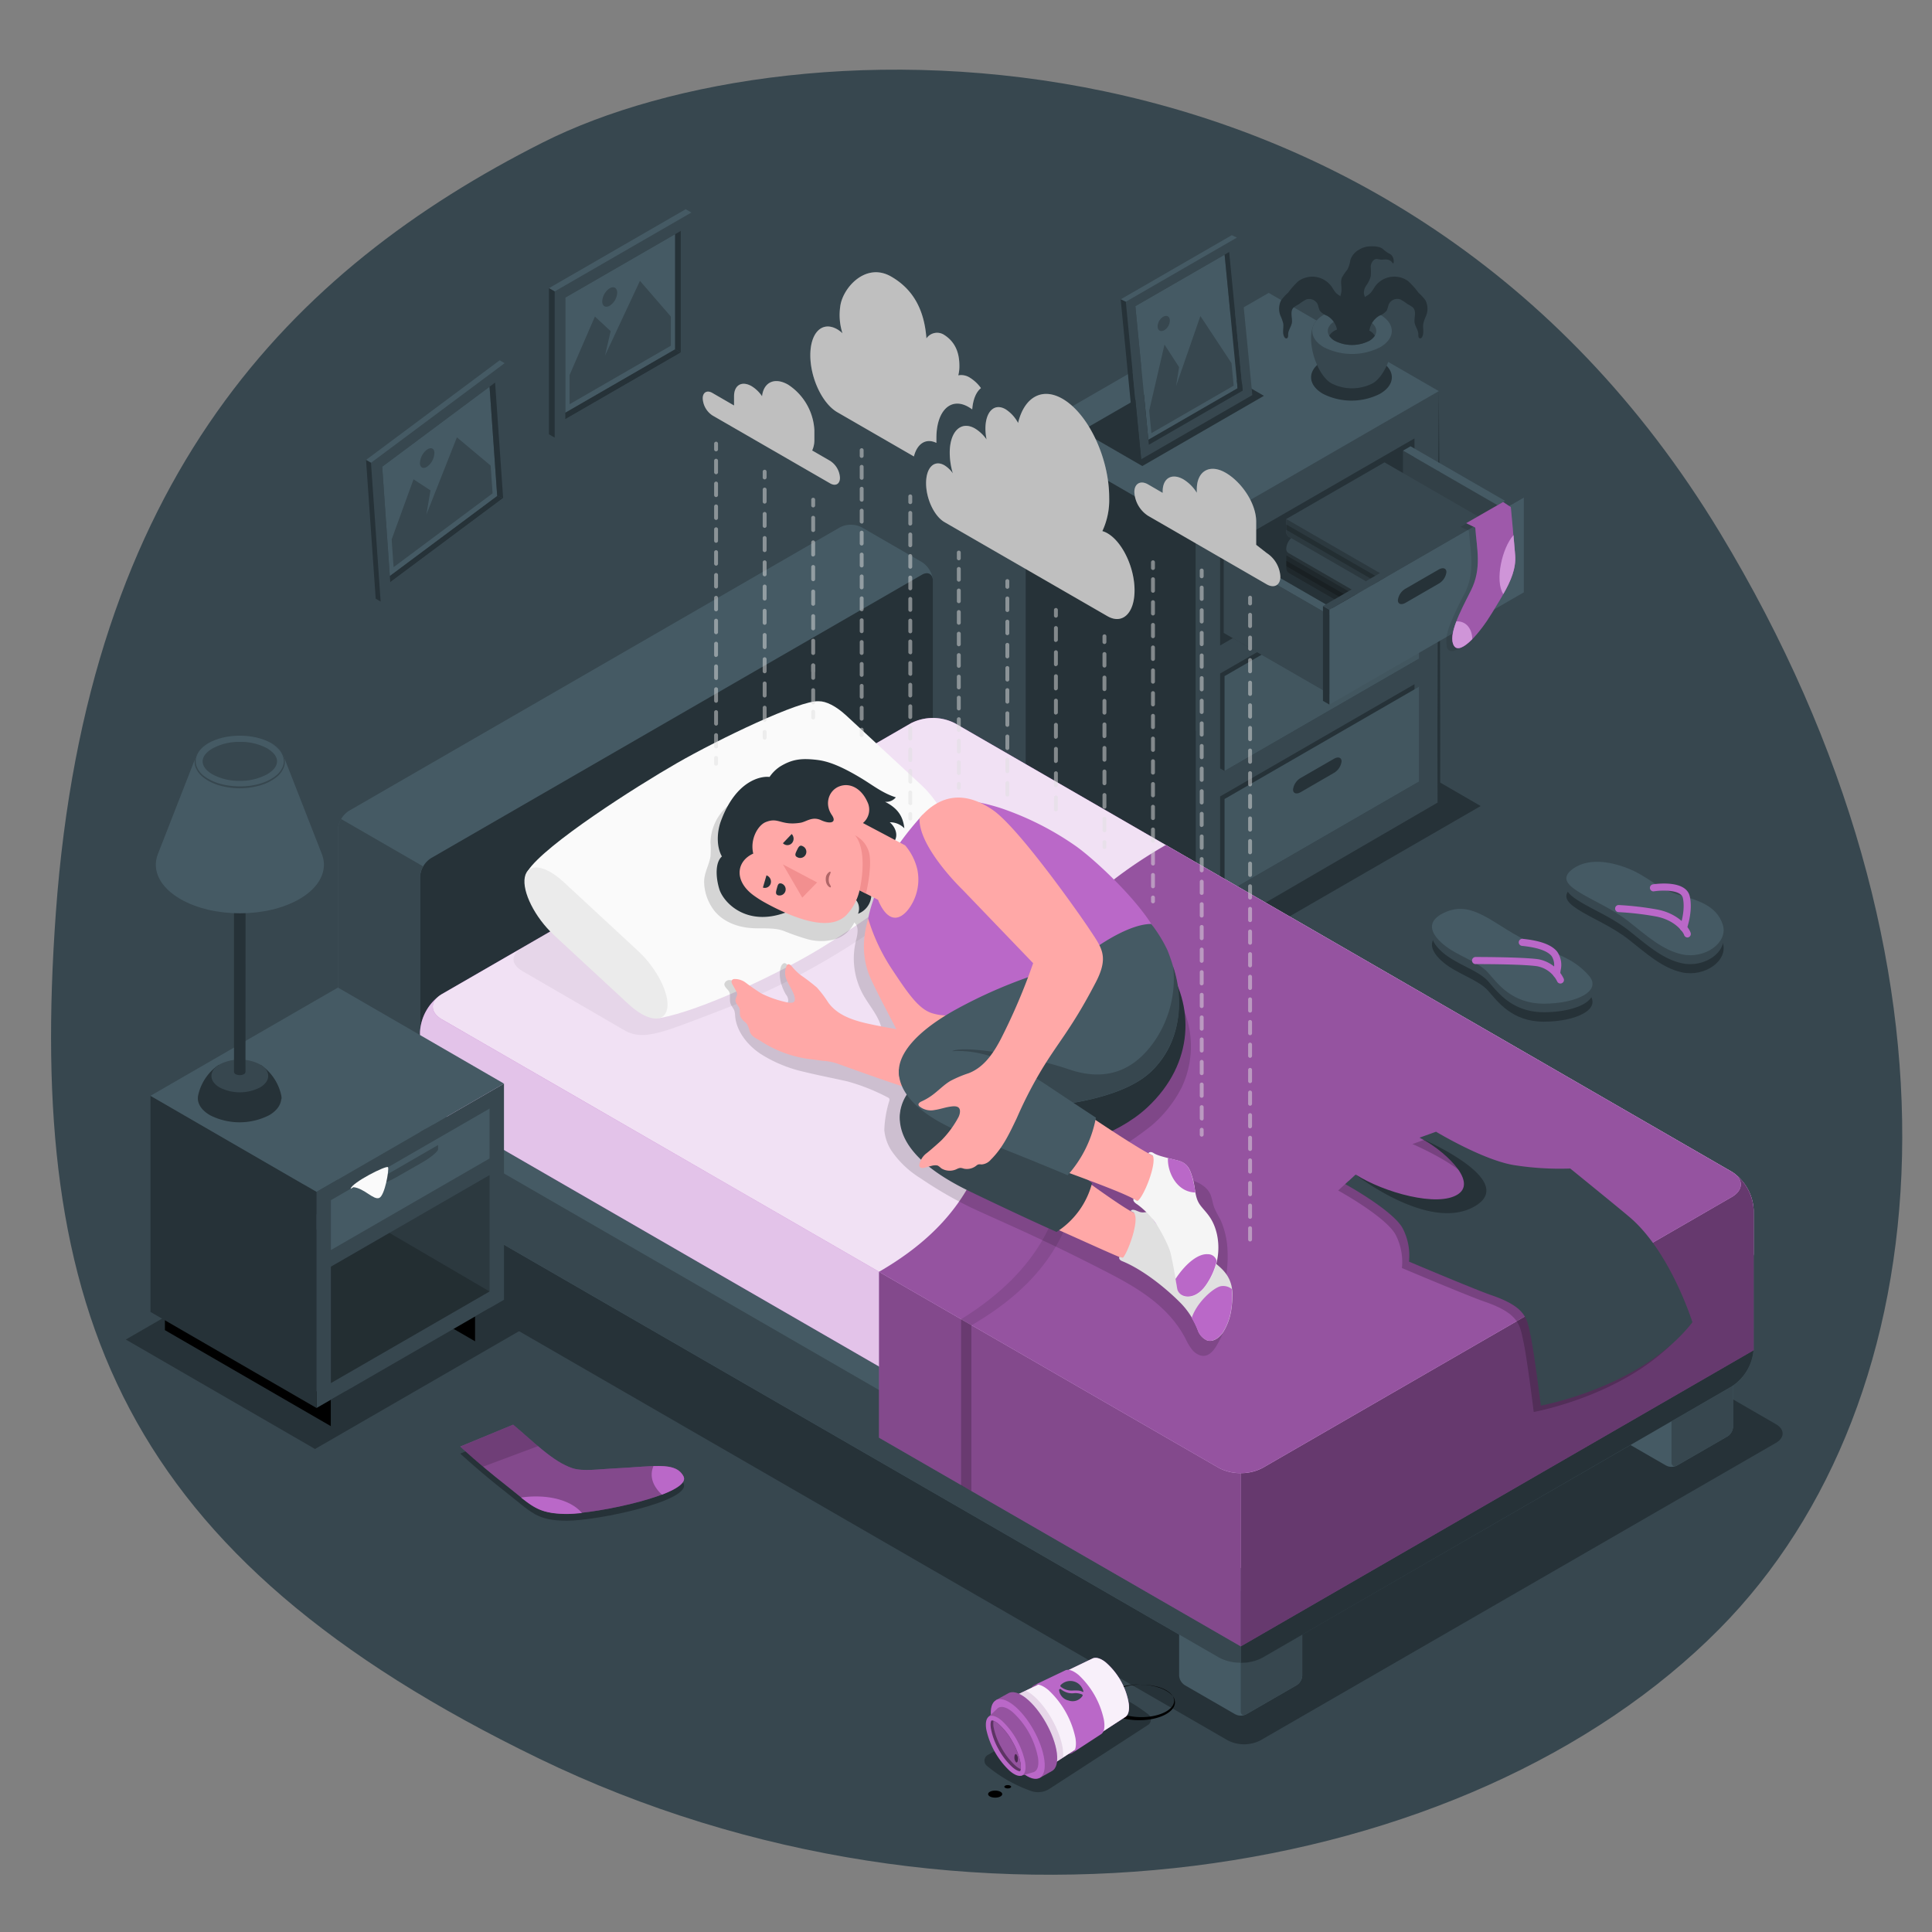 <svg xmlns="http://www.w3.org/2000/svg" viewBox="0 0 500 500"><rect x="0" y="0" width="500" height="500" fill="#808080" stroke="none"/><g id="freepik--Background--inject-19"><path id="freepik--background--inject-19" d="M140.38,36.92c-65,32.83-117.8,86.77-125.93,199.34C7,339.5,31.28,402.66,139.47,455.1,249.15,508.25,380,487.2,445,421.54c58.56-59.18,67.4-172.5.06-283.78C362.13.79,205.37,4.09,140.38,36.92Z" style="fill:#37474f"></path></g><g id="freepik--Shadows--inject-19"><polygon id="freepik--Shadow--inject-19" points="136.81 343.08 87.84 314.75 32.56 346.67 81.53 375 136.81 343.08" style="fill:#263238"></polygon><polygon id="freepik--shadow--inject-19" points="383.2 208.6 329.59 177.54 257.3 219.27 310.92 250.34 383.2 208.6" style="fill:#263238"></polygon><path id="freepik--shadow--inject-19" d="M326.17,450.42l133.43-77c2.32-1.34,2.32-3.51,0-4.85L219.8,230.09a9.28,9.28,0,0,0-8.4,0L78,307.13c-2.31,1.34-2.31,3.51,0,4.85L317.77,450.42A9.28,9.28,0,0,0,326.17,450.42Z" style="fill:#263238"></path></g><g id="freepik--Drawer--inject-19"><g id="freepik--drawer--inject-19"><g id="freepik--drawer--inject-19"><g id="freepik--Cabinet--inject-19"><polygon points="309.47 244.25 265.45 218.83 265.45 112.11 309.47 137.53 309.47 244.25" style="fill:#263238"></polygon><polygon points="309.47 137.53 372.36 101.22 372.36 207.94 309.47 244.25 309.47 137.53" style="fill:#37474f"></polygon><path d="M372.36,101.22l.2,26.68.08,26.68.07,26.68c.05,8.89,0,17.79,0,26.68v.19l-.16.1L341,226.29l-15.76,9-15.8,8.95L325.12,235l15.69-9.14,31.39-18.24-.16.28c0-8.89-.07-17.79,0-26.68l.07-26.68.07-26.68Z" style="fill:#263238"></path><polygon points="372.36 101.22 309.47 137.53 265.45 112.11 328.34 75.8 372.36 101.22" style="fill:#455a64"></polygon><polygon points="315.76 206.12 366.07 177.07 366.07 201.62 367.23 202.29 316.92 231.34 315.76 230.67 315.76 206.12" style="fill:#263238"></polygon><polygon points="316.92 206.78 367.23 177.74 367.23 202.29 316.92 231.34 316.92 206.78" style="fill:#455a64"></polygon><g style="opacity:0.05"><polygon points="316.92 206.78 367.23 177.74 367.23 202.29 316.92 231.34 316.92 206.78"></polygon></g><path d="M336.64,201.32l8.56-4.93c1.11-.65,2-.35,2,.65a4.05,4.05,0,0,1-2,3L336.64,205c-1.11.64-2,.34-2-.66A4.05,4.05,0,0,1,336.64,201.32Z" style="fill:#263238"></path><polygon points="315.76 174.31 366.07 145.26 366.07 169.81 367.23 170.48 316.92 199.53 315.76 198.86 315.76 174.31" style="fill:#263238"></polygon><polygon points="316.92 174.98 367.23 145.93 367.23 170.48 316.92 199.53 316.92 174.98" style="fill:#455a64"></polygon><g style="opacity:0.05"><polygon points="316.92 174.98 367.23 145.93 367.23 170.48 316.92 199.53 316.92 174.98"></polygon></g><path d="M336.64,169.52l8.56-4.94c1.11-.64,2-.35,2,.65a4,4,0,0,1-2,3l-8.56,4.94c-1.11.64-2,.35-2-.65A4,4,0,0,1,336.64,169.52Z" style="fill:#263238"></path><polygon points="315.76 142.5 366.07 113.46 366.07 138 315.76 167.05 315.76 142.5" style="fill:#263238"></polygon></g><g id="freepik--drawer--inject-19"><polygon points="391.01 132.73 363.1 116.63 363.1 137.01 391.01 153.12 391.01 132.73" style="fill:#37474f"></polygon><g style="opacity:0.1"><polygon points="391.01 132.73 363.1 116.63 363.1 137.01 391.01 153.12 391.01 132.73"></polygon></g><path d="M316.7,163.8,363.09,137,391,153.12s-46.4,27.11-46.4,26.79S316.7,163.8,316.7,163.8Z" style="fill:#263238"></path><path d="M332.88,143.72v3.35a1.48,1.48,0,0,0,.74,1.27l24,13.86a1.44,1.44,0,0,0,1.42.15l25.46-14.7a1.22,1.22,0,0,0,.52-1.13,4.15,4.15,0,0,0-1.94-3.22L358.35,129Z" style="fill:#37474f"></path><g style="opacity:0.3"><path d="M332.88,143.72v3.35a1.48,1.48,0,0,0,.74,1.27l24,13.86a1.44,1.44,0,0,0,1.42.15l25.46-14.7a1.22,1.22,0,0,0,.52-1.13,4.15,4.15,0,0,0-1.94-3.22L358.35,129Z"></path></g><path d="M357.62,158l-24.74-14.28v3.35a1.48,1.48,0,0,0,.74,1.27l24,13.86c1.07.62,1.94.18,1.94-1A4.16,4.16,0,0,0,357.62,158Z" style="opacity:0.2"></path><path d="M356.49,158.74a1.38,1.38,0,0,1,.64,1.08c0,.38-.28.53-.64.32l-23.61-13.62v-1.4Z" style="opacity:0.2"></path><path d="M385,139.16v3.35a1.48,1.48,0,0,1-.74,1.28l-24,13.85a1.4,1.4,0,0,1-1.41.16L333.4,143.09a1.24,1.24,0,0,1-.52-1.13,4.16,4.16,0,0,1,1.94-3.22l24.74-14.28Z" style="fill:#37474f"></path><path d="M360.29,153.44,385,139.16v3.35a1.48,1.48,0,0,1-.74,1.28l-24,13.85c-1.07.62-1.93.18-1.93-1A4.14,4.14,0,0,1,360.29,153.44Z" style="opacity:0.2"></path><path d="M361.42,154.19a1.39,1.39,0,0,0-.65,1.07c0,.39.29.54.65.33L385,142v-1.4Z" style="opacity:0.2"></path><path d="M332.88,134.32v3.35a1.5,1.5,0,0,0,.74,1.28l24,13.85A1.42,1.42,0,0,0,359,153l25.46-14.71a1.22,1.22,0,0,0,.52-1.13,4.16,4.16,0,0,0-1.94-3.22l-24.73-14.28Z" style="fill:#37474f"></path><path d="M357.62,148.6l-24.74-14.28v3.35a1.5,1.5,0,0,0,.74,1.28l24,13.85c1.07.62,1.94.18,1.94-1A4.16,4.16,0,0,0,357.62,148.6Z" style="fill:#37474f"></path><path d="M357.62,148.6l-24.74-14.28v3.35a1.5,1.5,0,0,0,.74,1.28l24,13.85c1.07.62,1.94.18,1.94-1A4.16,4.16,0,0,0,357.62,148.6Z" style="opacity:0.2"></path><path d="M356.49,149.35a1.38,1.38,0,0,1,.64,1.07c0,.39-.28.54-.64.33l-23.61-13.63v-1.4Z" style="opacity:0.2"></path><polygon points="365.05 115.5 363.1 116.62 391.01 132.73 392.96 131.61 365.05 115.5" style="fill:#455a64"></polygon><polygon points="344.62 159.52 316.7 143.41 316.7 163.8 344.61 179.91 344.62 159.52" style="fill:#37474f"></polygon><polygon points="318.65 142.28 316.7 143.41 344.62 159.52 346.57 158.39 318.65 142.28" style="fill:#455a64"></polygon><polygon points="344.05 157.8 394.36 128.75 394.36 153.3 344.05 182.35 344.05 157.8" style="fill:#455a64"></polygon><path d="M363.77,152.34l8.56-4.94c1.11-.64,2-.35,2,.65a4,4,0,0,1-2,3L363.77,156c-1.11.64-2,.35-2-.66A4,4,0,0,1,363.77,152.34Z" style="fill:#263238"></path><polygon points="344.05 157.8 342.38 156.83 342.38 181.38 344.05 182.35 344.05 157.8" style="fill:#263238"></polygon><polygon points="342.38 156.83 392.69 127.78 394.36 128.75 344.05 157.8 342.38 156.83" style="fill:#37474f"></polygon></g></g><g id="freepik--Pot--inject-19"><path d="M357.15,93.38c4.08,2.35,4.08,6.17,0,8.53a16.31,16.31,0,0,1-14.78,0c-4.08-2.36-4.08-6.18,0-8.53A16.31,16.31,0,0,1,357.15,93.38Z" style="fill:#263238"></path><path d="M343.26,98.17c-3.56-3.63-5.65-12.69-2.18-15.56h17.65c3.46,2.87,1.38,11.93-2.18,15.56l-.1.1-.12.12c-.1.09-.2.19-.32.28l-.08.07-.27.2a3.89,3.89,0,0,1-.46.29,11.69,11.69,0,0,1-10.59,0h0a3.21,3.21,0,0,1-.46-.29l-.25-.19-.11-.08-.31-.28-.14-.14A.3.3,0,0,1,343.26,98.17Z" style="fill:#37474f"></path><path d="M357.19,81.45c4,2.32,4,6.09,0,8.41a16.08,16.08,0,0,1-14.58,0c-4-2.32-4-6.09,0-8.41A16.08,16.08,0,0,1,357.19,81.45Z" style="fill:#455a64"></path><path d="M354.34,83.1c2.45,1.41,2.45,3.7,0,5.12a9.83,9.83,0,0,1-8.87,0c-2.45-1.42-2.45-3.71,0-5.12A9.77,9.77,0,0,1,354.34,83.1Z" style="fill:#37474f"></path><path d="M345.47,85.53a9.77,9.77,0,0,1,8.87,0,4.12,4.12,0,0,1,1.47,1.34,4.23,4.23,0,0,1-1.47,1.35,9.83,9.83,0,0,1-8.87,0A4.14,4.14,0,0,1,344,86.87,4,4,0,0,1,345.47,85.53Z" style="fill:#263238"></path><path d="M368.3,86.42c.13-.87-.09-1.77.05-2.64a9.39,9.39,0,0,1,.65-1.89,4.86,4.86,0,0,0-.08-4.15,12.34,12.34,0,0,0-1.83-2,19.36,19.36,0,0,0-2.68-3,6.15,6.15,0,0,0-8.6,1.46,12.62,12.62,0,0,1-1,1.48c-1,1.15-2.86,1.53-3.61,2.89-.52.94-.38,2.1-.62,3.15-.17.72-.52,1.38-.7,2.1a3.07,3.07,0,0,0,1.48,3.35,1.74,1.74,0,0,0,2.73-.69,12.82,12.82,0,0,0,.46-1.64A5.28,5.28,0,0,1,357,81.7a4.52,4.52,0,0,0,1.89-1.32,10.47,10.47,0,0,0,.47-1.5,2.45,2.45,0,0,1,3-1.41,10.66,10.66,0,0,1,1.87,1.21,10,10,0,0,1,1.34.82c1.17,1,.29,2.83.55,4.12.21,1,.95,1.89.95,2.92,0,.4,0,.92.35,1C368,87.72,368.25,86.8,368.3,86.42Z" style="fill:#263238"></path><path d="M332.11,86.42c-.13-.87.1-1.77,0-2.64a10.06,10.06,0,0,0-.65-1.89,4.86,4.86,0,0,1,.08-4.15,11.9,11.9,0,0,1,1.83-2,19.36,19.36,0,0,1,2.68-3,6.33,6.33,0,0,1,3.86-1.14,6.25,6.25,0,0,1,4.73,2.6,15.58,15.58,0,0,0,1,1.48c1.05,1.15,2.86,1.53,3.62,2.89.52.94.38,2.1.62,3.15.17.72.52,1.38.7,2.1a3.07,3.07,0,0,1-1.48,3.35,1.74,1.74,0,0,1-2.73-.69,12.82,12.82,0,0,1-.46-1.64,5.28,5.28,0,0,0-2.47-3.12,4.52,4.52,0,0,1-1.89-1.32,10.47,10.47,0,0,1-.47-1.5,2.45,2.45,0,0,0-3-1.41,10.66,10.66,0,0,0-1.87,1.21,10.78,10.78,0,0,0-1.35.82c-1.16,1-.28,2.83-.54,4.12-.21,1-.95,1.89-.95,2.92,0,.4,0,.92-.36,1C332.46,87.72,332.17,86.8,332.11,86.42Z" style="fill:#263238"></path><path d="M351.73,64.62a4.62,4.62,0,0,0-2.27,2.73,7.33,7.33,0,0,1-.76,2.42,14.18,14.18,0,0,0-1.41,2.06c-.46,1.11,0,2.37-.14,3.56-.14,1.52-1.19,3-.56,4.56a14.27,14.27,0,0,1,1.4,4,10.36,10.36,0,0,0,.24,2.16,1.71,1.71,0,0,0,1.55,1.3,2.17,2.17,0,0,0,1.42-1,4.89,4.89,0,0,0,.86-1.46c.56-1.65-.28-3.55.4-5.15.22-.5.57-.94.74-1.46a3.53,3.53,0,0,0-.2-2.18,3.26,3.26,0,0,1,.62-2.32,7.39,7.39,0,0,0,1.13-2.35,14.73,14.73,0,0,0,0-2.3,2.37,2.37,0,0,1,.92-2c.64-.39,1.35.08,2.06,0,1-.08,1.95-.13,2.58.78.07.1.19.23.3.16a.27.27,0,0,0,.07-.18,2.44,2.44,0,0,0-.64-2,4.31,4.31,0,0,0-.83-.49,10.69,10.69,0,0,1-1.3-1c-1-.79-2.47-.73-3.69-.69A5.51,5.51,0,0,0,351.73,64.62Z" style="fill:#263238"></path></g><g id="freepik--Picture--inject-19"><polygon id="freepik--shadow--inject-19" points="295.63 120.61 279.89 111.52 311.37 93.35 327.1 102.44 295.63 120.61" style="fill:#263238"></polygon><g id="freepik--Frame--inject-19"><polygon points="296 114.49 297.31 115.12 321.6 101.1 320.29 100.46 296 114.49" style="fill:#263238"></polygon><polygon points="320.29 100.46 297.19 113.8 293.83 79.24 316.93 65.91 320.29 100.46" style="fill:#455a64"></polygon><path d="M320.11,61.49l-28.76,16.6,4,40.76,28.75-16.6Zm1.49,39.61-24.28,14-3.49-35.88,24.28-14Z" style="fill:#37474f"></path><polygon points="321.6 101.1 320.29 100.46 316.93 65.91 318.11 65.22 321.6 101.1" style="fill:#263238"></polygon><polygon points="320.11 61.49 318.78 60.87 290.03 77.47 291.36 78.09 320.11 61.49" style="fill:#455a64"></polygon><polygon points="290.03 77.47 291.36 78.09 295.32 118.85 293.99 118.23 290.03 77.47" style="fill:#263238"></polygon></g><g id="freepik--Land--inject-19"><polygon points="319.27 99.81 297.98 112.1 297.41 106.28 301.37 89.18 305.15 95.02 304.36 99.93 310.66 81.79 318.71 93.98 319.27 99.81" style="fill:#37474f"></polygon><path d="M301,82a3,3,0,0,0-1.4,2.63c.09,1,.87,1.32,1.74.81a3,3,0,0,0,1.41-2.63C302.69,81.84,301.91,81.48,301,82Z" style="fill:#37474f"></path></g></g></g></g><g id="freepik--Pictures--inject-19"><g id="freepik--picture--inject-19"><g id="freepik--frame--inject-19"><polygon points="144.84 107.62 146.3 108.49 176.18 91.24 174.72 90.37 144.84 107.62" style="fill:#263238"></polygon><polygon points="174.72 90.37 146.3 106.78 146.3 77.01 174.72 60.61 174.72 90.37" style="fill:#455a64"></polygon><path d="M178.93,55,143.55,75.42v37.83l35.38-20.43Zm-2.75,36.24L146.3,108.49V77l29.88-17.25Z" style="fill:#37474f"></path><polygon points="176.18 91.24 174.72 90.37 174.72 60.61 176.18 59.76 176.18 91.24" style="fill:#263238"></polygon><polygon points="178.93 55 177.45 54.15 142.07 74.58 143.55 75.42 178.93 55" style="fill:#455a64"></polygon><polygon points="142.07 74.58 143.55 75.42 143.55 113.25 142.07 112.4 142.07 74.58" style="fill:#263238"></polygon></g><g id="freepik--land--inject-19"><polygon points="173.61 89.48 147.41 104.61 147.41 97.05 153.96 81.92 158.04 85.7 156.57 92.04 165.62 72.69 173.61 81.92 173.61 89.48" style="fill:#37474f"></polygon><path d="M157.79,74.61A4.28,4.28,0,0,0,155.86,78c0,1.23.86,1.73,1.93,1.12a4.3,4.3,0,0,0,1.94-3.36C159.73,74.49,158.86,74,157.79,74.61Z" style="fill:#37474f"></path></g></g><g id="freepik--picture--inject-19"><g id="freepik--frame--inject-19"><polygon points="99.45 150.11 100.99 150.67 130.21 128.89 128.67 128.33 99.45 150.11" style="fill:#263238"></polygon><polygon points="128.67 128.33 100.88 149.04 98.91 120.78 126.7 100.08 128.67 128.33" style="fill:#455a64"></polygon><path d="M130.6,94,96,119.77l2.5,35.91,34.6-25.78Zm-.39,34.9L101,150.67l-2.08-29.89L128.13,99Z" style="fill:#37474f"></path><polygon points="130.21 128.89 128.67 128.33 126.7 100.08 128.13 99 130.21 128.89" style="fill:#263238"></polygon><polygon points="130.6 93.99 129.32 93.24 94.73 119.03 96.01 119.77 130.6 93.99" style="fill:#455a64"></polygon><polygon points="94.73 119.03 96.01 119.77 98.51 155.68 97.23 154.94 94.73 119.03" style="fill:#263238"></polygon></g><g id="freepik--land--inject-19"><polygon points="127.48 127.68 101.86 146.78 101.36 139.6 107.02 124.05 111.41 126.91 110.34 133.19 118.25 113.18 126.98 120.5 127.48 127.68" style="fill:#37474f"></polygon><path d="M110.43,116.42a4.6,4.6,0,0,0-1.75,3.54c.08,1.17,1,1.49,2,.71a4.61,4.61,0,0,0,1.74-3.54C112.39,116,111.48,115.64,110.43,116.42Z" style="fill:#37474f"></path></g></g></g><g id="freepik--Bed--inject-19"><g id="freepik--bed--inject-19"><g id="freepik--bed--inject-19"><path d="M105.87,320.21l-15.58-9a6.24,6.24,0,0,1-2.83-4.9V214.75a6.24,6.24,0,0,1,2.83-4.9l127.08-73.37a6.21,6.21,0,0,1,5.66,0l15.58,9a6.24,6.24,0,0,1,2.83,4.9v91.57a6.24,6.24,0,0,1-2.83,4.9L111.53,320.21A6.21,6.21,0,0,1,105.87,320.21Z" style="fill:#455a64"></path><path d="M241.44,150.37v91.57a6.24,6.24,0,0,1-2.83,4.9L111.53,320.21c-1.57.91-2.83.18-2.83-1.63V227a6.25,6.25,0,0,1,2.83-4.9l127.08-73.37C240.18,147.84,241.44,148.57,241.44,150.37Z" style="fill:#263238"></path><path d="M110.87,320.51a6.28,6.28,0,0,1-5-.3l-15.59-9a6.28,6.28,0,0,1-2.82-4.9V214.75a5.81,5.81,0,0,1,.82-2.79l21.25,12.27a5.76,5.76,0,0,0-.83,2.78v91.57C108.7,320.12,109.63,320.88,110.87,320.51Z" style="fill:#37474f"></path><path d="M335.61,409.94l-13.1-7.57a3.14,3.14,0,0,0-2.83,0l-13.1,7.57a2.81,2.81,0,0,0-1,1.05h0c-.05.09-.08.18-.12.27a2.8,2.8,0,0,0-.3,1.13v21.25h0a3.14,3.14,0,0,0,1.31,2.37.87.87,0,0,1,.11.09l13.1,7.56h0a1.15,1.15,0,0,0,.17.06,2.08,2.08,0,0,0,.49.19,3.14,3.14,0,0,0,.75.09,3,3,0,0,0,1.42-.34l13.1-7.56a3.14,3.14,0,0,0,1.41-2.46V412.39A3.11,3.11,0,0,0,335.61,409.94Z" style="fill:#455a64"></path><path d="M322.51,443.66l13.1-7.56a3.14,3.14,0,0,0,1.41-2.46V412.39c0-.91-.63-1.27-1.41-.82l-13.1,7.56a3.13,3.13,0,0,0-1.41,2.45v21.26C321.09,443.74,321.73,444.11,322.51,443.66Z" style="fill:#37474f"></path><path d="M447.12,345.56,434,338a3.1,3.1,0,0,0-2.83,0l-13.11,7.57a2.89,2.89,0,0,0-1,1.05h0c-.05.09-.07.18-.11.27a2.65,2.65,0,0,0-.3,1.13v21.25h0a3.12,3.12,0,0,0,1.31,2.36l.11.09,13.1,7.56h0a.85.85,0,0,0,.17.06,1.92,1.92,0,0,0,.49.19,3.08,3.08,0,0,0,.75.09,3,3,0,0,0,1.42-.34l13.09-7.56a3.13,3.13,0,0,0,1.42-2.45V348A3.11,3.11,0,0,0,447.12,345.56Z" style="fill:#455a64"></path><path d="M434,379.28l13.09-7.56a3.13,3.13,0,0,0,1.42-2.45V348c0-.91-.63-1.27-1.41-.82L434,354.75a3.14,3.14,0,0,0-1.42,2.45v21.26C432.6,379.36,433.23,379.73,434,379.28Z" style="fill:#37474f"></path><path d="M235.78,217.77l-121.42,70.1a12.52,12.52,0,0,0-5.66,9.81v5.37a12.49,12.49,0,0,0,5.66,9.8L315.43,428.94a12.48,12.48,0,0,0,11.32,0l121.43-70.1a12.52,12.52,0,0,0,5.66-9.8v-5.38a12.49,12.49,0,0,0-5.66-9.8L247.1,217.77A12.48,12.48,0,0,0,235.78,217.77Z" style="fill:#455a64"></path><path d="M453.84,343.67V349a12.49,12.49,0,0,1-5.66,9.8L326.76,429a11.61,11.61,0,0,1-5.66,1.34V411.85a11.61,11.61,0,0,0,5.66-1.34L448.18,340.4c2.92-1.7,3.11-4.35.58-6.17A12.65,12.65,0,0,1,453.84,343.67Z" style="fill:#263238"></path><path d="M114.36,294.41c-3-1.71-3.12-4.43-.43-6.24a12.58,12.58,0,0,0-5.23,9.51v5.37a12.49,12.49,0,0,0,5.66,9.8L315.43,428.94a11.54,11.54,0,0,0,5.67,1.36V411.85a11.55,11.55,0,0,1-5.66-1.34Z" style="fill:#37474f"></path><path d="M235.78,187.16,114.36,257.27a12.49,12.49,0,0,0-5.66,9.8v11.45a12.52,12.52,0,0,0,5.66,9.81L315.43,404.42a12.54,12.54,0,0,0,11.32,0l121.43-70.11a12.49,12.49,0,0,0,5.66-9.8V313.06a12.52,12.52,0,0,0-5.66-9.81L247.1,187.16A12.54,12.54,0,0,0,235.78,187.16Z" style="fill:#BA68C8"></path><path d="M114.36,263.8,315.43,379.89a12.48,12.48,0,0,0,11.32,0l121.43-70.1c3.13-1.81,3.13-4.73,0-6.54L247.1,187.16a12.54,12.54,0,0,0-11.32,0L114.36,257.27C111.23,259.07,111.23,262,114.36,263.8Z" style="fill:#fff;opacity:0.8"></path><path d="M191.72,259.41s-14.83,5.89-19.3,7.26-7.63,1.8-10.76,0l-26.41-15.33c-3.13-1.81-3.14-4.33,0-6.14l79.37-46.15,32.15,18.51c3.13,1.8,3.81,2.57,0,6.25C226,243.88,201.51,255.6,191.72,259.41Z" style="opacity:0.05"></path><path d="M453.84,313.06v11.45a12.52,12.52,0,0,1-5.66,9.81l-121.42,70.1a11.61,11.61,0,0,1-5.66,1.35V381.25a11.61,11.61,0,0,0,5.66-1.35l121.42-70.11c2.92-1.7,3.11-4.35.58-6.17A12.65,12.65,0,0,1,453.84,313.06Z" style="fill:#fff;opacity:0.5"></path><path d="M114.36,263.81c-3-1.72-3.12-4.44-.43-6.25a12.6,12.6,0,0,0-5.23,9.51v11.45a12.52,12.52,0,0,0,5.66,9.81L315.43,404.42a11.65,11.65,0,0,0,5.67,1.35V381.25a11.56,11.56,0,0,1-5.66-1.35Z" style="fill:#fff;opacity:0.6"></path><path d="M245.89,218.07c.68-3.79-2.67-10.47-7.48-14.93l-19.36-17.93c-2.69-2.49-5.27-3.76-7.14-3.73l0,0c-4.79-.37-26,9.86-36.7,16s-34.15,21.11-38.6,27.87c-1.46,2.22,29.45,39,34.2,38.11,10.56-1.9,30.75-11.47,41.39-17.95,17.38-10.6,27.79-19.74,31.58-23.68C245.57,219.93,245.74,218.87,245.89,218.07Z" style="fill:#fafafa"></path><path d="M143.3,241.94l19.36,17.93c4.81,4.46,9.27,5,10,1.21s-2.67-10.47-7.48-14.93l-19.36-17.93c-4.81-4.45-9.26-5-10-1.21S138.49,237.48,143.3,241.94Z" style="fill:#ebebeb"></path><path d="M227.49,329.15v42.92l93.61,54V381.25a11.67,11.67,0,0,1-5.67-1.36Z" style="fill:#BA68C8"></path><path d="M227.49,329.15v42.92l93.61,54V381.25a11.67,11.67,0,0,1-5.67-1.36Z" style="opacity:0.3"></path><path d="M448.18,309.79c2.92-1.7,3.11-4.35.58-6.17a12.65,12.65,0,0,1,5.08,9.44v36.38L321.1,426.08V381.25a11.74,11.74,0,0,0,5.66-1.35Z" style="fill:#BA68C8"></path><path d="M448.18,309.79c2.92-1.7,3.11-4.35.58-6.17a12.65,12.65,0,0,1,5.08,9.44v36.38L321.1,426.08V381.25a11.74,11.74,0,0,0,5.66-1.35Z" style="opacity:0.45"></path><path d="M448.18,303.25,301.71,218.69c-65.19,37.64-21.62,80-74.22,110.46l87.94,50.74a12.48,12.48,0,0,0,11.32,0l121.43-70.1C451.31,308,451.31,305.06,448.18,303.25Z" style="fill:#BA68C8"></path><path d="M448.18,303.25,301.71,218.69c-65.19,37.64-21.62,80-74.22,110.46l87.94,50.74a12.48,12.48,0,0,0,11.32,0l121.43-70.1C451.31,308,451.31,305.06,448.18,303.25Z" style="opacity:0.2"></path><polygon points="248.73 341.42 248.73 384.42 251.39 385.87 251.39 342.95 248.73 341.42" style="opacity:0.2"></polygon><path d="M248.73,341.42c47.1-29.28,17.31-69.41,30-105.21a50.5,50.5,0,0,1,3.73-3.67C268.79,275,299.77,314.83,251.39,343Z" style="opacity:0.1"></path></g></g></g><g id="freepik--Nightstand--inject-19"><g id="freepik--nightstand--inject-19"><g id="freepik--nightstand--inject-19"><polygon points="122.97 347.14 115.52 342.83 122.97 340.68 122.97 347.14"></polygon><polygon points="85.64 362.24 85.64 369.1 42.68 344.24 42.68 337.38 85.64 362.24"></polygon><polygon points="38.95 283.59 81.92 308.45 81.92 364.39 38.95 339.53 38.95 283.59" style="fill:#263238"></polygon><polygon points="81.92 308.45 130.43 280.44 130.43 336.38 81.92 364.39 81.92 308.45" style="fill:#37474f"></polygon><polygon points="130.43 280.44 87.46 255.58 38.95 283.59 81.92 308.45 130.43 280.44" style="fill:#455a64"></polygon><polygon points="85.64 310.6 126.7 286.9 126.7 299.81 85.64 323.51 85.64 310.6" style="fill:#455a64"></polygon><polygon points="85.64 327.81 126.7 304.11 126.7 334.23 85.64 357.94 85.64 327.81" style="opacity:0.2"></polygon><polygon points="85.64 369.1 89.37 366.95 89.37 360.09 85.64 362.24 85.64 369.1" style="fill:#263238"></polygon><polygon points="122.97 347.14 126.7 344.99 126.7 338.53 122.97 340.68 122.97 347.14" style="fill:#263238"></polygon><path d="M98.37,306c0,.59,1.78,0,4-1.22l7-4c2.19-1.27,4-2.78,4-3.37v-1.08l-14.9,8.61Z" style="fill:#37474f"></path><polygon points="126.7 334.23 100.79 319.07 85.64 327.81 85.64 357.94 126.7 334.23" style="opacity:0.2"></polygon></g><path d="M90.73,307.67l.75-.43c2.8.29,5.18,3.38,6.65,2.79s2.61-7.33,2.29-7.95S91,306.07,90.73,307.67Z" style="fill:#fafafa"></path><g id="freepik--Lamp--inject-19"><path d="M72.87,284.3a4.26,4.26,0,0,0-.09-.86,12.85,12.85,0,0,0-5.24-7.81h-11a12.86,12.86,0,0,0-5.25,7.81,3.63,3.63,0,0,0-.08.86c0,.05,0,.15,0,.15.1,1.52,1.14,3,3.15,4.17a16.88,16.88,0,0,0,15.29,0c2-1.16,3-2.65,3.14-4.17A1.09,1.09,0,0,0,72.87,284.3Z" style="fill:#263238"></path><path d="M56.87,275.45c-2.87,1.66-2.87,4.34,0,6a11.46,11.46,0,0,0,10.39,0c2.87-1.66,2.87-4.34,0-6A11.46,11.46,0,0,0,56.87,275.45Z" style="fill:#37474f"></path><path d="M63.56,222.53h-3V277.3h0A.71.71,0,0,0,61,278a2.37,2.37,0,0,0,2.11,0,.7.7,0,0,0,.42-.69h0Z" style="fill:#263238"></path><path d="M83.38,221.24h0l-10-25.6H50.78l-10,25.6h0c-1.43,4,.53,8.33,5.92,11.44,8.5,4.91,22.29,4.91,30.79,0C82.84,229.57,84.81,225.24,83.38,221.24Z" style="fill:#455a64"></path><path d="M53.9,201.77c4.51,2.6,11.82,2.6,16.33,0s4.51-6.83,0-9.43-11.82-2.6-16.33,0S49.39,199.17,53.9,201.77Z" style="fill:#455a64"></path><path d="M53.9,192.34a9.47,9.47,0,0,0-2,1.62,5.06,5.06,0,0,0-1.16,2.22,3.91,3.91,0,0,0,.26,2.43,5.9,5.9,0,0,0,1.52,2c2.64,2.14,6.17,2.88,9.53,2.9s6.9-.76,9.53-2.9a5.9,5.9,0,0,0,1.52-2,3.77,3.77,0,0,0,.26-2.43A5,5,0,0,0,72.21,194a9.67,9.67,0,0,0-2-1.62,9.69,9.69,0,0,1,2.07,1.54,5.14,5.14,0,0,1,1.31,2.24,4.11,4.11,0,0,1-.21,2.61,6.29,6.29,0,0,1-1.55,2.13,12,12,0,0,1-4.63,2.39,18.85,18.85,0,0,1-10.32,0,12,12,0,0,1-4.62-2.39,6.16,6.16,0,0,1-1.55-2.13,4,4,0,0,1-.21-2.61,5.14,5.14,0,0,1,1.31-2.24A9.22,9.22,0,0,1,53.9,192.34Z" style="fill:#37474f"></path><path d="M62.06,202.08A14.38,14.38,0,0,1,55,200.41c-1.65-.95-2.56-2.15-2.56-3.36s.91-2.4,2.56-3.35A14.38,14.38,0,0,1,62.06,192a14.39,14.39,0,0,1,7.08,1.67c1.65,1,2.56,2.14,2.56,3.35s-.91,2.41-2.56,3.36A14.39,14.39,0,0,1,62.06,202.08Z" style="fill:#37474f"></path></g></g></g><g id="freepik--Clothes--inject-19"><g id="freepik--Shirt--inject-19"><path id="freepik--shadow--inject-19" d="M419.56,316.34c-2.76-2.35-15-12.28-15-12.28a75.89,75.89,0,0,1-14.45-.86c-8-1.24-20.29-8.66-20.29-8.66l-4.28,1.54s26,11,14.26,17.79S349,305.63,349,305.63l-2.68,2.47s12.85,7.08,15,11.72a15.22,15.22,0,0,1,1.49,8.34s17.14,7.24,21.27,8.66c9.26,3.17,9.26,6.23,10.18,10.36s2.67,18.24,2.67,18.24,26.1-4.69,39.24-21.57C436.18,343.85,430.36,325.2,419.56,316.34Z" style="opacity:0.2"></path><g id="freepik--shirt--inject-19"><path d="M367.36,294.43c5.75,2.8,15.2,11.12,10,14.62s-19.26-.45-26.5-5.07c0,0,14.55,14.58,26.21,14.11s15-8.51,10.72-13S367.36,294.43,367.36,294.43Z" style="fill:#263238"></path><path d="M421.38,314.69c-2.76-2.35-15-12.28-15-12.28a75.78,75.78,0,0,1-14.44-.86c-8-1.24-20.29-8.66-20.29-8.66l-4.28,1.54s26,11,14.26,17.78-30.8-8.23-30.8-8.23l-2.68,2.47s12.86,7.08,15,11.71a15.23,15.23,0,0,1,1.49,8.34s17.13,7.25,21.27,8.67c9.26,3.17,9.26,6.22,10.18,10.36s2.67,18.24,2.67,18.24,26.09-4.69,39.24-21.57C438,342.2,432.17,323.55,421.38,314.69Z" style="fill:#37474f"></path></g></g><g id="freepik--Sock--inject-19"><path d="M132.79,370.53c5.14,4.26,10.3,9.62,15.42,11.27,2.68.87,7,.22,10.34.06,10.38-.47,16.27-1.92,18.33,2,2.36,4.53-22.38,9.74-30.22,9.7s-9-2.12-15.83-7.46-11.71-9.91-11.71-9.91Z" style="fill:#263238"></path><g id="freepik--sock--inject-19"><path d="M132.79,368.71c5.14,4.26,10.3,9.63,15.42,11.28,2.68.86,7,.21,10.34.06,10.38-.47,16.27-1.93,18.33,2,2.36,4.53-22.38,9.73-30.22,9.7s-9-2.12-15.83-7.47-11.71-9.91-11.71-9.91Z" style="fill:#BA68C8"></path><path d="M132.79,368.71c5.14,4.26,10.3,9.63,15.42,11.28,2.68.86,7,.21,10.34.06,10.38-.47,16.27-1.93,18.33,2,2.36,4.53-22.38,9.73-30.22,9.7s-9-2.12-15.83-7.47-11.71-9.91-11.71-9.91Z" style="opacity:0.3"></path><path d="M169.11,379.42c4-.12,6.56.33,7.77,2.66.83,1.58-1.66,3.25-5.58,4.74C168.6,384.28,168.16,381.68,169.11,379.42Z" style="fill:#BA68C8"></path><path d="M134.85,387.56c6.2-.9,12.66.35,15.75,4a37.52,37.52,0,0,1-3.94.26C140.67,391.75,138.55,390.52,134.85,387.56Z" style="fill:#BA68C8"></path><path d="M119.12,374.4l13.67-5.69c2.15,1.78,4.29,3.74,6.44,5.55L125,379.58C121.42,376.53,119.12,374.4,119.12,374.4Z" style="opacity:0.15"></path></g></g><g id="freepik--sock--inject-19"><path id="freepik--shadow--inject-19" d="M374.44,167.14c0-.15-.07-.3-.1-.46a1.21,1.21,0,0,0,0-.19c0-.17,0-.33,0-.51s0-.13,0-.19a3.73,3.73,0,0,1,0-.57c0-.06,0-.11,0-.17q0-.31.12-.66l0-.12a7.67,7.67,0,0,1,.19-.76.29.29,0,0,1,0-.09c.08-.28.17-.56.27-.85v0a74.83,74.83,0,0,1,4.1-8.93c2.87-5.71,1.5-10.86,1.12-16.29l-2.13-1,9.88-5.7,1.44,1.42s.35,3.49.7,7.26h0c.06.6.11,1.2.16,1.8l.06.65c0,.18,0,.36,0,.54l.06.65c0,.19,0,.37,0,.54s0,.5.06.74l0,.33a11.36,11.36,0,0,1,0,1.65c0,.14,0,.28-.05.42a13.41,13.41,0,0,1-.26,1.52l0,.12a13.94,13.94,0,0,1-.51,1.63c0,.15-.11.31-.17.46-.18.46-.37.92-.59,1.38,0,.09-.07.18-.12.28-.25.52-.52,1.05-.81,1.58l-.3.56c-.08.13-.15.27-.22.4h0c-.91,1.62-1.93,3.26-2.94,4.92a35.84,35.84,0,0,1-5.81,7.44l0,0c-.22.2-.44.38-.66.55l-.08.07-.57.4-.13.08a4.55,4.55,0,0,1-.49.25l-.16.07a2.41,2.41,0,0,1-.41.13,1,1,0,0,1-.17,0,1.37,1.37,0,0,1-.35,0,.88.88,0,0,1-.16,0,1,1,0,0,1-.31-.14l-.13-.07a1.36,1.36,0,0,1-.34-.4h0a0,0,0,0,1,0,0,2.45,2.45,0,0,1-.24-.52A1,1,0,0,0,374.44,167.14Z" style="opacity:0.1"></path><g id="freepik--sock--inject-19"><path d="M381.8,136.54c.38,5.43,1.75,10.59-1.13,16.29s-6,11.57-4.39,14.26,6.73-3.3,9.83-8.42,6.4-10,6-14.92S391,131.24,391,131.24l-2-1.32-9.55,5.48Z" style="fill:#BA68C8"></path><path d="M381.8,136.54c.38,5.43,1.75,10.59-1.13,16.29s-6,11.57-4.39,14.26,6.73-3.3,9.83-8.42,6.4-10,6-14.92S391,131.24,391,131.24l-2-1.32-9.55,5.48Z" style="opacity:0.15"></path><path d="M392.13,143.75c-.12-1.59-.28-3.45-.44-5.25-2.95,3.29-4.88,11.79-2.64,15.25C391,150.38,392.38,147.07,392.13,143.75Z" style="fill:#BA68C8"></path><path d="M392.13,143.75c-.12-1.59-.28-3.45-.44-5.25-2.95,3.29-4.88,11.79-2.64,15.25C391,150.38,392.38,147.07,392.13,143.75Z" style="fill:#fff;opacity:0.3"></path><path d="M376.91,160.82c-1,2.63-1.44,4.88-.63,6.27s2.72.38,4.74-1.69C381,162.8,379.46,160.67,376.91,160.82Z" style="fill:#BA68C8"></path><path d="M376.91,160.82c-1,2.63-1.44,4.88-.63,6.27s2.72.38,4.74-1.69C381,162.8,379.46,160.67,376.91,160.82Z" style="fill:#fff;opacity:0.3"></path></g></g></g><g id="freepik--Drink--inject-19"><g id="freepik--Coffee--inject-19"><path id="freepik--shadow--inject-19" d="M255.42,457a36.81,36.81,0,0,0,11.68,6.59,5.47,5.47,0,0,0,4.31-.52l25.53-16.55a1.69,1.69,0,0,0,.19-2.88,40.1,40.1,0,0,0-9.78-5.6,5.63,5.63,0,0,0-4.35.35l-27.22,15.72A1.71,1.71,0,0,0,255.42,457Z" style="fill:#263238"></path><path d="M304.08,440.57c0,2.55-4.15,4.62-9.26,4.62s-9.25-2.07-9.25-4.62,4.14-4.62,9.25-4.62h.3c-4.54.07-8.17,1.93-8.17,4.22s3.78,4.22,8.45,4.22,8.46-1.89,8.46-4.22a2.34,2.34,0,0,0-.34-1.19A2.59,2.59,0,0,1,304.08,440.57Z"></path><path d="M303.51,439c-1.27-1.72-4.53-3-8.39-3h.28C299.25,436,302.48,437.23,303.51,439Z"></path><path d="M259.38,464.31c0,.51-.82.92-1.83.92s-1.83-.41-1.83-.92.82-.91,1.83-.91S259.38,463.81,259.38,464.31Z"></path><path d="M261.68,462.41c0,.25-.4.44-.88.44s-.88-.19-.88-.44.39-.43.88-.43S261.68,462.17,261.68,462.41Z"></path><g id="freepik--coffee--inject-19"><path d="M273.68,452.39a23.46,23.46,0,0,1-7-12.4c-.61-4.08,1.47-5.25,4.64-2.61a23.46,23.46,0,0,1,7,12.4C279,454,276.92,455.14,273.68,452.39Z" style="fill:#BA68C8"></path><g style="opacity:0.3"><path d="M273.68,452.39a23.46,23.46,0,0,1-7-12.4c-.61-4.08,1.47-5.25,4.64-2.61a23.46,23.46,0,0,1,7,12.4C279,454,276.92,455.14,273.68,452.39Z"></path></g><path d="M271,457.53l-10-17.86,21.8-10.48v0c.82-.35,2-.06,3.33,1a18.09,18.09,0,0,1,6,10.71c.21,1.73-.13,2.9-.85,3.42v0Z" style="fill:#BA68C8"></path><g style="opacity:0.9"><path d="M271,457.53l-10-17.86,21.8-10.48v0c.82-.35,2-.06,3.33,1a18.09,18.09,0,0,1,6,10.71c.21,1.73-.13,2.9-.85,3.42v0Z" style="fill:#fff"></path></g><g style="opacity:0.1"><path d="M261,439.67l4.43-2.13a9.55,9.55,0,0,1,1.64,1c3.77,3,7.35,9.33,8,14.22,0,.21,0,.4.05.6a10,10,0,0,1,0,1.47L271,457.53Z" style="fill:#BA68C8"></path></g><g style="opacity:0.05"><path d="M261,439.67l4.43-2.13a9.55,9.55,0,0,1,1.64,1c3.77,3,7.35,9.33,8,14.22,0,.21,0,.4.05.6a10,10,0,0,1,0,1.47L271,457.53Z"></path></g><path d="M272.28,458.31l-3.22,1.81L267.89,458c-.3-.2-.61-.42-.93-.68-3.85-3.09-7.43-9.46-8-14.22,0-.4-.06-.76-.07-1.11l-1.14-2L261,438.2h0c1-.59,2.64-.21,4.52,1.27,3.77,3,7.35,9.32,8,14.22C273.81,456.13,273.33,457.72,272.28,458.31Z" style="fill:#BA68C8"></path><g style="opacity:0.2"><path d="M272.28,458.31l-3.22,1.81L267.89,458c-.3-.2-.61-.42-.93-.68-3.85-3.09-7.43-9.46-8-14.22,0-.4-.06-.76-.07-1.11l-1.14-2L261,438.2h0c1-.59,2.64-.21,4.52,1.27,3.77,3,7.35,9.32,8,14.22C273.81,456.13,273.33,457.72,272.28,458.31Z"></path></g><path d="M264.49,458.75c-3.85-3.09-7.43-9.46-8-14.22s2-6.22,5.79-3.25,7.35,9.32,8,14.21S268.33,461.84,264.49,458.75Z" style="fill:#BA68C8"></path><path d="M267.25,458.7h0l-3,.85-2.87-5.11a24,24,0,0,1-2.86-5.08l-2.78-4.95,2.28-2.14h0c.78-.86,2.22-.67,4,.78a21.36,21.36,0,0,1,6.59,11.72C269,457.14,268.4,458.49,267.25,458.7Z" style="fill:#BA68C8"></path><path d="M267.25,458.7h0l-3,.85-2.87-5.11a24,24,0,0,1-2.86-5.08l-2.78-4.95,2.28-2.14h0c.78-.86,2.22-.67,4,.78a21.36,21.36,0,0,1,6.59,11.72C269,457.14,268.4,458.49,267.25,458.7Z" style="opacity:0.2"></path><path d="M261.3,458.29a20.71,20.71,0,0,1-6.06-10.77c-.54-3.54,1.24-4.54,4-2.24a20.63,20.63,0,0,1,6.06,10.77C265.88,459.69,264.1,460.69,261.3,458.29Z" style="fill:#BA68C8"></path><path d="M264,458.38s.13-.18.18-.54a5.37,5.37,0,0,0-.07-1.59,17.79,17.79,0,0,0-2.08-5.5,17.23,17.23,0,0,0-3.56-4.55,4.65,4.65,0,0,0-1.31-.84.87.87,0,0,0-.56-.1c-.07,0-.39.56-.15,2.08a17.1,17.1,0,0,0,2,5.4,17.71,17.71,0,0,0,3.61,4.64C263.24,458.38,263.88,458.43,264,458.38Z" style="fill:#BA68C8"></path><g style="opacity:0.5"><path d="M264,458.38s.13-.18.18-.54a5.37,5.37,0,0,0-.07-1.59,17.79,17.79,0,0,0-2.08-5.5,17.23,17.23,0,0,0-3.56-4.55,4.65,4.65,0,0,0-1.31-.84.87.87,0,0,0-.56-.1c-.07,0-.39.56-.15,2.08a17.1,17.1,0,0,0,2,5.4,17.71,17.71,0,0,0,3.61,4.64C263.24,458.38,263.88,458.43,264,458.38Z"></path></g><path d="M264.16,457.84a5.37,5.37,0,0,0-.07-1.59,17.79,17.79,0,0,0-2.08-5.5,17.23,17.23,0,0,0-3.56-4.55,4.65,4.65,0,0,0-1.31-.84,5.18,5.18,0,0,0,0,1.55,17.28,17.28,0,0,0,2.05,5.41,17.82,17.82,0,0,0,3.61,4.63A5.34,5.34,0,0,0,264.16,457.84Z" style="fill:#BA68C8"></path><g style="opacity:0.2"><path d="M264.16,457.84a5.37,5.37,0,0,0-.07-1.59,17.79,17.79,0,0,0-2.08-5.5,17.23,17.23,0,0,0-3.56-4.55,4.65,4.65,0,0,0-1.31-.84,5.18,5.18,0,0,0,0,1.55,17.28,17.28,0,0,0,2.05,5.41,17.82,17.82,0,0,0,3.61,4.63A5.34,5.34,0,0,0,264.16,457.84Z"></path></g><g style="opacity:0.5"><path d="M262.53,454.77a1.79,1.79,0,0,0,.44,1.32c.25.16.46-.19.46-.78A1.71,1.71,0,0,0,263,454C262.74,453.84,262.53,454.19,262.53,454.77Z"></path></g><path d="M275.61,432.33c.8-.44,2-.1,3.53,1.15a22.07,22.07,0,0,1,6.56,11.67c.32,2,0,3.24-.79,3.69l-7.44,4.85c.84-.47,1.19-1.81.85-3.91a23.46,23.46,0,0,0-7-12.4c-1.59-1.32-2.9-1.69-3.74-1.22Z" style="fill:#BA68C8"></path><path d="M279.14,437.52a14,14,0,0,0-1.71,0,4.43,4.43,0,0,1-2.91-1,.3.3,0,0,1-.06-.38,3.47,3.47,0,0,1,5.93,1.62c0,.07-.09.14-.13.11A3.09,3.09,0,0,0,279.14,437.52Z" style="fill:#37474f"></path><path d="M274.55,437.17a5.13,5.13,0,0,0,1.5.83,4.28,4.28,0,0,0,1.78.21,4.27,4.27,0,0,1,2.18.3.28.28,0,0,1,.15.38,3.08,3.08,0,0,1-3.61,1.2,3.11,3.11,0,0,1-2.46-2.71A.28.28,0,0,1,274.55,437.17Z" style="fill:#37474f"></path></g></g></g><g id="freepik--Shoes--inject-19"><g id="freepik--flip-flops--inject-19"><g id="freepik--shadow--inject-19"><path d="M373.59,240.94c-4.48,2.17-3.5,5.25,0,8.17s9,4.44,11.49,7.24,6.15,8.06,14.44,8.06,15.26-3.22,11.64-7.31-7.56-5.3-13.63-7.87-9.64-5.6-13.58-7.63C380.62,239.9,377.45,239.07,373.59,240.94Z" style="fill:#263238"></path><path d="M407.19,229.42c3.77-2.59,9.1-2,14.16,0s7.68,5.17,12.53,6.63,10.35,2.64,12,8c1.38,4.58-4.67,8.87-10.57,7.6-5.1-1.1-9.29-4.95-13.74-8.45s-9.7-5.57-13.21-7.84C405.39,233.48,404,231.64,407.19,229.42Z" style="fill:#263238"></path></g><path d="M411.16,252.44c-3.62-4.08-7.56-5.3-13.63-7.87S387.89,239,384,237c-3.33-1.71-6.5-2.54-10.36-.67-2.09,1-3,2.23-3,3.53,0,.39,0,1.95,0,2.35,0,1.45,1.18,3,3,4.51,3.51,2.92,9,4.44,11.49,7.24s6.15,8,14.44,8c6.73,0,12.59-2.12,12.61-5.1,0-.37,0-1.86,0-2.24A3.33,3.33,0,0,0,411.16,252.44Z" style="fill:#37474f"></path><path d="M373.59,236.28c-4.48,2.17-3.5,5.25,0,8.17s9,4.44,11.49,7.24,6.15,8.06,14.44,8.06,15.26-3.22,11.64-7.31-7.56-5.3-13.63-7.87S387.89,239,384,237C380.62,235.24,377.45,234.41,373.59,236.28Z" style="fill:#455a64"></path><path d="M403.88,254.54A.92.92,0,0,1,403,254a7.24,7.24,0,0,0-5.2-3.94c-4-.59-15.8-.55-15.92-.55h0a.92.92,0,0,1,0-1.84c.48,0,12,0,16.18.57a9.11,9.11,0,0,1,6.61,5,.9.9,0,0,1-.46,1.21A.84.84,0,0,1,403.88,254.54Z" style="fill:#BA68C8"></path><path d="M402.86,253h0a.92.92,0,0,1-.91-.93,10.43,10.43,0,0,1,.12-1.19,4.3,4.3,0,0,0-.51-3.44c-1.08-1.35-3.66-2.24-7.68-2.65a.91.91,0,1,1,.18-1.82c4.6.46,7.52,1.55,8.94,3.33a6,6,0,0,1,.89,4.82,8,8,0,0,0-.1,1A.92.92,0,0,1,402.86,253Z" style="fill:#BA68C8"></path><path d="M445.86,239.43c-1.63-5.4-7.12-6.58-12-8s-7.48-4.61-12.53-6.63-10.39-2.59-14.16,0c-1.34.92-1.88,1.78-1.84,2.6,0,.35,0,1.81,0,2.19,0,1.17,1.24,2.27,3,3.4,3.51,2.28,8.76,4.34,13.21,7.84s8.64,7.36,13.74,8.46c5.34,1.15,10.79-2.26,10.75-6.31,0-.35,0-1.92,0-2.38A5,5,0,0,0,445.86,239.43Z" style="fill:#37474f"></path><path d="M407.19,224.76c3.77-2.59,9.1-2,14.16,0s7.68,5.17,12.53,6.63,10.35,2.64,12,8c1.38,4.58-4.67,8.88-10.57,7.6-5.1-1.1-9.29-4.95-13.74-8.45s-9.7-5.57-13.21-7.84C405.39,228.82,404,227,407.19,224.76Z" style="fill:#455a64"></path><path d="M436.73,242.62a.94.94,0,0,1-.89-.67c-.16-.57-2.22-3.88-7.45-4.8a76.15,76.15,0,0,0-9.48-1.09.92.92,0,0,1,0-1.84h0a79.36,79.36,0,0,1,9.74,1.12c5.8,1,8.56,4.85,8.9,6.13a.91.91,0,0,1-.64,1.12Z" style="fill:#BA68C8"></path><path d="M435.67,241a.91.91,0,0,1-.32-.06.92.92,0,0,1-.55-1.17s1.46-4.1.72-7.39c-.51-2.25-5.75-2-7.55-1.69a.92.92,0,0,1-.28-1.81c.88-.14,8.64-1.22,9.62,3.09.87,3.83-.71,8.24-.78,8.43A.92.92,0,0,1,435.67,241Z" style="fill:#BA68C8"></path></g></g><g id="freepik--Character--inject-19"><path id="freepik--shadow--inject-19" d="M191.88,206.41a12.87,12.87,0,0,0-8,11.64,23.49,23.49,0,0,1,0,3.56c-.37,2.32-1.66,4.24-1.65,6.66a12.5,12.5,0,0,0,2,6.52c2.09,3.34,5.94,5,9.78,5.36,2.93.29,6-.23,8.76.75a63.82,63.82,0,0,0,6.19,2.16,13.5,13.5,0,0,0,6.94.06,8,8,0,0,0,5.19-4.38c1.32,1.07.82,3.15.41,4.8a19.35,19.35,0,0,0,1.84,13.81c1.7,3.09,4.31,5.81,4.91,9.29A18.13,18.13,0,0,1,213,261.55c-.92-.92-1.66-2-2.56-2.92s-2.06-1.91-2.93-3a47.08,47.08,0,0,1-2.7-4.12c-.44-.67-1.28-3-2.29-2a1.8,1.8,0,0,0-.46.86c-.7,2.31.17,5,1.33,7A2.58,2.58,0,0,1,204,259c-.31,1.87-3.77.72-4.83.41-2.64-.75-4.9-2.86-7.15-4.44a5.43,5.43,0,0,0-3.15-1.33,1.37,1.37,0,0,0-1.38.91c-.17.83.84,1.39,1.23,2.15s0,2,.34,3c.21.68.76,1.22,1,1.89a6.33,6.33,0,0,1,.2,1.44c.38,4,3.28,7.48,6.45,9.63a34.92,34.92,0,0,0,11.23,4.69c3.77.94,7.6,1.66,11.39,2.52A52.28,52.28,0,0,1,229.73,284a1,1,0,0,1,.4.3.86.86,0,0,1,0,.67,28.6,28.6,0,0,0-1.27,7.5,11.69,11.69,0,0,0,2.37,6.06,24.76,24.76,0,0,0,6.95,6.37,103.71,103.71,0,0,0,11.88,7c3.22,1.6,6.53,3,9.81,4.51q13.9,6.21,27.42,13.23c7.83,4.07,15.29,8.72,19.52,16.8a15,15,0,0,0,1.76,2.93c1.09,1.24,2.74,2.05,4.27,1.12,1.32-.8,2.22-2.55,2.91-3.89a18.72,18.72,0,0,0,2.05-10.26c-.08-.94-.24-1.88-.35-2.82-.34-3.08.42-6.11.25-9.16a21.64,21.64,0,0,0-1.87-8.74,32.6,32.6,0,0,1-1.55-3c-.43-1.12-.56-2.35-1-3.45-1.34-3.07-5.22-3.92-8.15-4.71a52,52,0,0,1-9.4-3.4,36.16,36.16,0,0,1-4.2-2.81,11.86,11.86,0,0,0-1.65-1.13c2.68-1.81,5.75-3.89,8.26-5.93a32,32,0,0,0,7.7-9.82,24.89,24.89,0,0,0,0-21.19c-3.77-8.62-8.9-14.49-16.32-20.28-12.42-9.7-25.53-13.44-40-15.42-5.12-.71-10.3-1.1-15.33-2.32-11.88-2.89-22.17-10.2-33.55-14.72C198.22,206.47,194.33,205.46,191.88,206.41Z" style="opacity:0.15"></path><g id="freepik--character--inject-19"><g id="freepik--Top--inject-19"><path d="M224.69,237.76c-1.5,5.09-1.69,10.41.72,15.68s10.94,21.15,10.94,21.15l14.32-6.2-12.94-22.64Z" style="fill:#ffa8a7"></path><path d="M224.29,264.85c-3.85-.9-7.71-2.23-10-5.49a28.38,28.38,0,0,0-2.89-3.8,54.37,54.37,0,0,0-4.33-3.31,15.46,15.46,0,0,1-2.14-2.14c-.28-.34-.74-.74-1.1-.49a.71.71,0,0,0-.22.27,4.38,4.38,0,0,0,0,3.74c.49,1.19,1.24,2.26,1.73,3.46.22.51.59,1.61.19,2.13s-1.75.24-2.33.08a27.88,27.88,0,0,1-6-2.11c-.7-.36-3.22-2.12-3.83-2.59l-.3-.22a4.6,4.6,0,0,0-3.09-1,1.08,1.08,0,0,0-.35.1.71.71,0,0,0-.29.73,2.15,2.15,0,0,0,.33.76c.25.43.49.86.71,1.29s.53.82.31,1.45a4.2,4.2,0,0,0-.35,1.18c0,.8.7,1.33,1,2s-.07,1.55.35,2.35a4.39,4.39,0,0,0,1.09,1.26,3.52,3.52,0,0,1,.55.54,9.93,9.93,0,0,1,.78,2.12c.55,1.23,1.8,1.65,2.85,2.33a29.24,29.24,0,0,0,4.12,2.23,30.42,30.42,0,0,0,8.88,2.43c1,.11,2,.27,3,.39a14.06,14.06,0,0,1,3.71.71c4.34,1.58,16.45,5.92,19.48,6.67q3.42.84,6.85,1.63l.76-15.77A145.77,145.77,0,0,1,224.29,264.85Z" style="fill:#ffa8a7"></path><path d="M238.73,210.94a76.55,76.55,0,0,0-6.68,8.37c-1.82,2.89-6.53,13.29-7.36,18.45A49.4,49.4,0,0,0,231,251.08c4.2,6.36,6.92,10.19,10.36,11.18,7.22,2.1,10-2.74,10-2.74,4.13,2.61,7.34,4.36,9.59,5.52a38.73,38.73,0,0,0,17.92-13.24c4.63-6.36,14.16-11.3,19.45-12.1-4.75-7.8-15.69-17.86-20.19-20.94a76.52,76.52,0,0,0-19.37-9.7C244.75,204.68,242.23,209.14,238.73,210.94Z" style="fill:#BA68C8"></path><path d="M222.05,236.48a3.49,3.49,0,0,0-1.16-4.17c-1.46-1-7.63-3.15-10.08-3.14a11.73,11.73,0,0,0-5.87,1.6c-1.69,1,.37,4.64-1.51,5.35-10.31,3.85-16.27-2.63-17.29-6.07s-.94-7,.69-8.4c-1.47-2.58-1.28-6.41-.25-9.18,3.9-10.57,10.44-11.67,12.58-11.4a9.78,9.78,0,0,1,2.8-2.74c3-1.8,5.33-2.16,9.47-1.67,2.44.29,5.64,1.22,11.58,4.82,3,1.83,5.46,3.81,8.83,4.87a3.18,3.18,0,0,1-2.8,1.15c3,1.52,4.65,3.49,5,6.86a5.08,5.08,0,0,0-3.78-1.55c1.28,1,2.51,3.36,1,5.19a5.55,5.55,0,0,1-2.81,1.74,20.57,20.57,0,0,1-2.79.56c-2.56.36-.78,3.62-.45,5a19.49,19.49,0,0,1,.29,6.44A5.3,5.3,0,0,1,222.05,236.48Z" style="fill:#263238"></path><path d="M195,231.7a28,28,0,0,0,3.17,2,60.53,60.53,0,0,0,6.76,3.21c8.26,3.24,11.9,1.86,13.87.15a13.61,13.61,0,0,0,3.65-6.64l4.79,2.44s2.93,8.39,7.74,2.61a12.8,12.8,0,0,0,2.41-10.52,14.79,14.79,0,0,0-3.15-6.18L223.33,213a4.51,4.51,0,0,0,1.12-5.53c-1.44-3.24-4.3-5-7.12-4s-4.06,4.53-2.06,7.44c1.42,2.07-.49,2.41-2.79,1.35s-3.81.43-5.34.67c-5.17.81-5.59-1.55-9-.16-1.94.8-4.1,4.34-3.2,8.14C190.59,222.86,189.87,227.92,195,231.7Z" style="fill:#ffa8a7"></path><path d="M207.75,219a1.59,1.59,0,1,1-1.46,2.82c-.78-.4-.37-1.09,0-1.87S207,218.58,207.75,219Z" style="fill:#263238"></path><path d="M202.26,228.66a1.59,1.59,0,0,1-.84,3.06c-.85-.23-.59-1-.36-1.84S201.41,228.43,202.26,228.66Z" style="fill:#263238"></path><path d="M214.29,229.26a2.06,2.06,0,0,1-.45-.79,3.11,3.11,0,0,1-.13-1.09,2.05,2.05,0,0,1,1-1.77.2.2,0,0,1,.17,0,.17.17,0,0,1,.1.17,9.72,9.72,0,0,1-.38,1,3.73,3.73,0,0,0-.12.94,2.41,2.41,0,0,0,.15.89c.1.22.24.43.34.66,0,.08.1.21.05.3a.2.2,0,0,1-.24.07A1.4,1.4,0,0,1,214.29,229.26Z" style="fill:#b16668"></path><path d="M198.36,226.54l-.92,3.16a1.57,1.57,0,0,0,2-1A1.73,1.73,0,0,0,198.36,226.54Z" style="fill:#263238"></path><path d="M204.89,215.84l-2.27,2.39a1.59,1.59,0,0,0,2.3,0A1.74,1.74,0,0,0,204.89,215.84Z" style="fill:#263238"></path><polygon points="202.62 223.71 211.46 228.37 207.62 232.31 202.62 223.71" style="fill:#f28f8f"></polygon><path d="M222.47,230.4c1.44-6.78.78-12-1.22-14.23a7,7,0,0,1,3.79,5.07c.59,3.84-.92,10-.92,10Z" style="fill:#f28f8f"></path></g><g id="freepik--Bottom--inject-19"><path d="M310.92,343.28a3.54,3.54,0,0,1,.16.34,4,4,0,0,0,1.16,1.74,2.39,2.39,0,0,0,2.91-.48,5.86,5.86,0,0,0,1.36-2.86c.8-3.27,1.44-7.55,0-10.72-1.26-2.71-4-4.33-6.34-6.21a26,26,0,0,1-5.74-6.53c-.83-1.35-1.68-2.9-3.2-3.34a7.6,7.6,0,0,0-2.43-.08,11.18,11.18,0,0,1-5.4-1.32l-.79-.38c-4-2.27-13.82-9.46-16.14-11.28l-7.67,13.92c5.08,2.11,17,7.63,20.85,9.21a53.13,53.13,0,0,1,6.89,3.71,52.23,52.23,0,0,1,6.79,4.74A28.54,28.54,0,0,1,310.92,343.28Z" style="fill:#ffa8a7"></path><path d="M301.68,249.5c7.34,10.38,7.67,25.55-4.81,37.15-15.49,14.39-51.52,15.68-59,10.76s-8.21-15.75,10.41-23.73c10-4.28,18.74-5.17,30.26-6.39C280.63,265.37,299.7,247,301.68,249.5Z" style="fill:#263238"></path><path d="M232.88,288.53c-.29,5,2.48,12.28,18.09,19.8,14.18,6.84,22.47,10.49,22.47,10.49a21.4,21.4,0,0,0,9.18-12.62l-11.79-9.47c-6.83-5.47-25.23-15.19-33.62-16.15A11,11,0,0,0,232.88,288.53Z" style="fill:#37474f"></path><path d="M248.31,273.68c10-4.28,18.84-9.43,30.37-10.65,2.06-1.92,23-10.29,23-10.29" style="fill:#263238"></path><path d="M310,344.23a4.5,4.5,0,0,0,2.42,2.67c1.7.56,3.4-1,4.06-2a15.41,15.41,0,0,0,2.21-6.14c.45-3.45.47-6.08-1-8.51-1.3-2.1-3.11-3.22-5-4.79-1.66-1.38-3.58-2.41-5.1-4s-2.06-3.67-3.22-5.41c-1.45-2.17-3.49-3.49-6.16-2.73s-3,.43-4.1,0c-1.3-.56-1.47.1-1.47.1l.79.38c1.66,1.92-1.64,10.51-2.81,11.7l-.94-.23s-.33.68.75,1.12c5.26,2.12,11.38,7,15.28,11A20.37,20.37,0,0,1,310,344.23Z" style="fill:#e0e0e0"></path><path d="M318.78,333.59a3.58,3.58,0,0,0-2.86-.72c-1.91.4-6.24,4.23-7.51,8.24a21.52,21.52,0,0,1,1.54,3.12,4.5,4.5,0,0,0,2.42,2.67c1.7.56,3.4-1,4.06-2a15.41,15.41,0,0,0,2.21-6.14A19.52,19.52,0,0,0,318.78,333.59Z" style="fill:#BA68C8"></path><path d="M304.31,316.1c-1.45-2.17-3.49-3.49-6.16-2.73l-.7.18c1,3,4.22,6.72,8.46,5.56A28.78,28.78,0,0,0,304.31,316.1Z" style="fill:#BA68C8"></path><path d="M307.49,333.34a3.46,3.46,0,0,0,2.35-.55,9.15,9.15,0,0,0,3.36-4.65,18.72,18.72,0,0,0,1.36-5.35,10.44,10.44,0,0,0-.94-5.4,22.17,22.17,0,0,0-2.53-3.59,11.15,11.15,0,0,1-1.73-2.94,12.07,12.07,0,0,1-.31-1.45c-.13-.57-.31-1.14-.44-1.72a12.24,12.24,0,0,0-1.33-4.23c-1.43-2.17-4.09-2.66-6.39-3.41-.56-.19-1.12-.36-1.69-.54l-.83-.42c-4.15-2-16.84-10.55-19.25-12.22L272.3,302c5.2,1.81,15.95,5.8,19.45,7.46a18,18,0,0,1,4,2.4,24.31,24.31,0,0,1,5,6.41,41.18,41.18,0,0,1,2.35,4.87,13.82,13.82,0,0,1,.65,2.45,43.06,43.06,0,0,0,1,5A4,4,0,0,0,307.49,333.34Z" style="fill:#ffa8a7"></path><path d="M298.37,299.09c1,2.33-2.5,10.94-4,11.72l-1-.57s-.45.6,1,1.49A21.72,21.72,0,0,1,299,316.4c1,1.36,3.51,5.91,4,8.11s1.29,6.49,1.69,9,4.49,3.38,7.44-.89a16.44,16.44,0,0,0,2.83-13.12c-1-4.43-3-5.74-4.41-7.71s-1.13-4.29-1.87-6.79-1.29-4-4-4.69-5.08-1.21-6.07-1.86-1.42,0-1.42,0Z" style="fill:#f5f5f5"></path><path d="M309.35,308.62a31.75,31.75,0,0,0-.71-3.66c-.74-2.51-1.29-4-4-4.69l-2.37-.58C302.05,303.11,304.41,308.51,309.35,308.62Z" style="fill:#BA68C8"></path><path d="M312.57,324.59c-2.24-.19-5.44,2-8.35,6.4.16.91.31,1.77.43,2.48.4,2.46,4.49,3.38,7.44-.89a18.07,18.07,0,0,0,2.79-6.21A2.29,2.29,0,0,0,312.57,324.59Z" style="fill:#BA68C8"></path><path d="M302.14,245.92c5.53,13.84,2.74,24.82-4.33,31.49-12.52,11.82-52.66,10.87-60.51,6.61s-6.84-13.7,11-23.27c9.58-5.14,18.63-8.54,30.85-11.92,1.89-2.09,12.15-9.71,18.79-9.71A35.84,35.84,0,0,1,302.14,245.92Z" style="fill:#455a64"></path><path d="M246.43,272c3.88-1.63,21.25,1.68,30.25,4.76,7.63,2.62,15.35,1.74,21.48-6.44a28.52,28.52,0,0,0,5.45-20.17c3.7,11.15.46,21.32-5.8,27.23-8.1,7.65-27.78,9.95-42.79,9.46Z" style="fill:#37474f"></path><path d="M232.61,276.83c-.22,5,3.69,11.48,18.16,17.05,14.69,5.65,25.53,10.27,25.53,10.27a30.76,30.76,0,0,0,7.32-14.9s-4.5-2.94-11.77-7.8S257,272.21,248.53,272,232.61,276.83,232.61,276.83Z" style="fill:#455a64"></path></g><path id="freepik--Arm--inject-19" d="M267.38,249.27l-18.26-19s-11.46-11-11.15-18.53c5.65-6.59,12.2-6.8,19-2.09s22.64,27.26,25.17,31.13c3,4.53,4.9,6.8,1.44,13.46-6.55,12.58-10,15.68-14.79,23.93a108.39,108.39,0,0,0-5.64,11.18c-1.71,3.57-3.38,7.2-6.11,10.13-.19.21-.39.42-.6.62a3.45,3.45,0,0,1-2.43,1.26,2.63,2.63,0,0,0-.84,0,1.9,1.9,0,0,0-.49.3,3.87,3.87,0,0,1-3.24.79,3.31,3.31,0,0,0-.88-.2,2.56,2.56,0,0,0-.88.27,4.17,4.17,0,0,1-4-.11c-.35-.25-.73-.7-1.15-.8a3.53,3.53,0,0,0-1.51.13c-.51.12-1,.25-1.53.4a2.46,2.46,0,0,1-.88.14.78.78,0,0,1-.69-.5,1,1,0,0,1,0-.39,5,5,0,0,1,1.89-2.95l.31-.25c.66-.51,3.15-2.68,3.73-3.29a25.92,25.92,0,0,0,4.15-5.69c.32-.56.7-1.8.2-2.44s-1.68-.46-2.28-.37c-1.37.19-2.69.69-4.06.87a4.69,4.69,0,0,1-3.91-.94.81.81,0,0,1-.22-.3c-.17-.45.37-.82.8-1a15.61,15.61,0,0,0,2.81-1.66c1.57-1.16,2.93-2.62,4.61-3.62a30.31,30.31,0,0,1,4.73-2c4-1.54,6.44-5.21,8.41-9A157.15,157.15,0,0,0,267.38,249.27Z" style="fill:#ffa8a7"></path></g></g><g id="freepik--Clouds--inject-19"><g id="freepik--clouds-and-rain--inject-19"><g id="freepik--clouds--inject-19"><path d="M184.35,101.69l5.62,3.25c0-.25,0-.5,0-.74v-1.63c0-2.9,2-4.08,4.54-2.63a8.82,8.82,0,0,1,2.71,2.61c.41-3.65,3.27-5,6.74-3a15,15,0,0,1,6.8,11.78v2.43a6.56,6.56,0,0,1-.57,2.83l4.66,2.69a5.57,5.57,0,0,1,2.53,4.37c0,1.61-1.13,2.26-2.53,1.45l-30.46-17.58a5.59,5.59,0,0,1-2.52-4.37C181.83,101.54,183,100.89,184.35,101.69Z" style="fill:#e0e0e0"></path><g style="opacity:0.15"><path d="M184.35,101.69l5.62,3.25c0-.25,0-.5,0-.74v-1.63c0-2.9,2-4.08,4.54-2.63a8.82,8.82,0,0,1,2.71,2.61c.41-3.65,3.27-5,6.74-3a15,15,0,0,1,6.8,11.78v2.43a6.56,6.56,0,0,1-.57,2.83l4.66,2.69a5.57,5.57,0,0,1,2.53,4.37c0,1.61-1.13,2.26-2.53,1.45l-30.46-17.58a5.59,5.59,0,0,1-2.52-4.37C181.83,101.54,183,100.89,184.35,101.69Z"></path></g><path d="M327.82,143.12,325.1,141v-6c0-4.75-3.79-10.27-7.91-12.65h0c-4.12-2.38-7.46-.45-7.46,4.3v.87a10.58,10.58,0,0,0-3.46-3.46h0c-3-1.71-5.37-.32-5.37,3.1v.4l-3.79-2.2c-1.95-1.12-3.54-.21-3.54,2a7.8,7.8,0,0,0,3.54,6.12l30.71,17.74c1.95,1.12,3.54.21,3.54-2A7.8,7.8,0,0,0,327.82,143.12Z" style="fill:#e0e0e0"></path><g style="opacity:0.15"><path d="M327.82,143.12,325.1,141v-6c0-4.75-3.79-10.27-7.91-12.65h0c-4.12-2.38-7.46-.45-7.46,4.3v.87a10.58,10.58,0,0,0-3.46-3.46h0c-3-1.71-5.37-.32-5.37,3.1v.4l-3.79-2.2c-1.95-1.12-3.54-.21-3.54,2a7.8,7.8,0,0,0,3.54,6.12l30.71,17.74c1.95,1.12,3.54.21,3.54-2A7.8,7.8,0,0,0,327.82,143.12Z"></path></g></g><path d="M244.42,120.42a7.53,7.53,0,0,1,2.17,2.07,18.92,18.92,0,0,1-.8-5.3c0-5.56,2.93-8.38,6.54-6.29a10.09,10.09,0,0,1,3,2.84,14.11,14.11,0,0,1-.3-2.8c0-4.46,2.35-6.72,5.25-5a9.48,9.48,0,0,1,3.2,3.53c1.56-6.58,6.12-9.36,11.5-6.26,6.67,3.85,12.08,15.3,12.08,25.58a19.08,19.08,0,0,1-1.77,8.66,6,6,0,0,1,1.33.57c3.84,2.22,7,8.82,7,14.75s-3.12,8.92-7,6.7l-42.19-24.35c-2.63-1.52-4.76-6-4.76-10.07S241.79,118.91,244.42,120.42Z" style="fill:#e0e0e0"></path><path d="M244.42,120.42a7.53,7.53,0,0,1,2.17,2.07,18.92,18.92,0,0,1-.8-5.3c0-5.56,2.93-8.38,6.54-6.29a10.09,10.09,0,0,1,3,2.84,14.11,14.11,0,0,1-.3-2.8c0-4.46,2.35-6.72,5.25-5a9.48,9.48,0,0,1,3.2,3.53c1.56-6.58,6.12-9.36,11.5-6.26,6.67,3.85,12.08,15.3,12.08,25.58a19.08,19.08,0,0,1-1.77,8.66,6,6,0,0,1,1.33.57c3.84,2.22,7,8.82,7,14.75s-3.12,8.92-7,6.7l-42.19-24.35c-2.63-1.52-4.76-6-4.76-10.07S241.79,118.91,244.42,120.42Z" style="opacity:0.15"></path><path d="M209.71,91.94c0,5.92,3.12,12.53,7,14.75l19.81,11.44c.84-3.33,3.11-4.82,5.82-3.51,0-.43,0-.85,0-1.27,0-7.09,3.75-10.7,8.35-8a10.33,10.33,0,0,1,.92.6c.2-2.57,1-4.49,2.26-5.51A10,10,0,0,0,251,97.74a4.15,4.15,0,0,0-3-.6,9.3,9.3,0,0,0,.29-2.47c0-3.63-1.23-6.34-4.08-8.09a3.34,3.34,0,0,0-4.45,1c-.59-7.84-3.73-12.89-9.12-16-6.67-3.85-12.65,3.06-13.19,7.77a15.38,15.38,0,0,0,.58,6.89,8.35,8.35,0,0,0-1.32-1C212.83,83,209.71,86,209.71,91.94Z" style="fill:#e0e0e0"></path><path d="M209.71,91.94c0,5.92,3.12,12.53,7,14.75l19.81,11.44c.84-3.33,3.11-4.82,5.82-3.51,0-.43,0-.85,0-1.27,0-7.09,3.75-10.7,8.35-8a10.33,10.33,0,0,1,.92.6c.2-2.57,1-4.49,2.26-5.51A10,10,0,0,0,251,97.74a4.15,4.15,0,0,0-3-.6,9.3,9.3,0,0,0,.29-2.47c0-3.63-1.23-6.34-4.08-8.09a3.34,3.34,0,0,0-4.45,1c-.59-7.84-3.73-12.89-9.12-16-6.67-3.85-12.65,3.06-13.19,7.77a15.38,15.38,0,0,0,.58,6.89,8.35,8.35,0,0,0-1.32-1C212.83,83,209.71,86,209.71,91.94Z" style="opacity:0.15"></path><g style="opacity:0.5"><path d="M323.52,156.68a.5.5,0,0,1-.5-.5v-1.5a.5.5,0,0,1,1,0v1.5A.5.5,0,0,1,323.52,156.68Z" style="fill:#e0e0e0"></path><path d="M323.52,273.76a.5.5,0,0,1-.5-.5v-2.92a.5.5,0,1,1,1,0v2.92A.5.5,0,0,1,323.52,273.76Zm0-5.85a.5.5,0,0,1-.5-.5v-2.93a.5.5,0,0,1,1,0v2.93A.5.5,0,0,1,323.52,267.91Zm0-5.85a.5.5,0,0,1-.5-.5v-2.93a.5.5,0,0,1,1,0v2.93A.5.5,0,0,1,323.52,262.06Zm0-5.86a.5.5,0,0,1-.5-.5v-2.92a.5.5,0,1,1,1,0v2.92A.5.5,0,0,1,323.52,256.2Zm0-5.85a.5.5,0,0,1-.5-.5v-2.93a.5.5,0,1,1,1,0v2.93A.5.5,0,0,1,323.52,250.35Zm0-5.86a.5.5,0,0,1-.5-.5v-2.92a.5.5,0,1,1,1,0V244A.5.5,0,0,1,323.52,244.49Zm0-5.85a.5.5,0,0,1-.5-.5v-2.93a.5.5,0,0,1,1,0v2.93A.5.5,0,0,1,323.52,238.64Zm0-5.85a.5.5,0,0,1-.5-.5v-2.93a.5.5,0,0,1,1,0v2.93A.5.5,0,0,1,323.52,232.79Zm0,88.5a.5.5,0,0,1-.5-.5v-2.93a.5.5,0,0,1,1,0v2.93A.5.5,0,0,1,323.52,321.29Zm0-5.86a.5.5,0,0,1-.5-.5V312a.5.5,0,0,1,1,0v2.92A.5.5,0,0,1,323.52,315.43Zm0-5.85a.5.5,0,0,1-.5-.5v-2.93a.5.5,0,0,1,1,0v2.93A.5.5,0,0,1,323.52,309.58Zm0-5.86a.5.5,0,0,1-.5-.5V300.3a.5.5,0,1,1,1,0v2.92A.5.5,0,0,1,323.52,303.72Zm0-5.85a.5.5,0,0,1-.5-.5v-2.93a.5.5,0,0,1,1,0v2.93A.5.5,0,0,1,323.52,297.87Zm0-5.85a.5.5,0,0,1-.5-.5v-2.93a.5.5,0,1,1,1,0v2.93A.5.5,0,0,1,323.52,292Zm0-5.86a.5.5,0,0,1-.5-.5v-2.93a.5.5,0,0,1,1,0v2.93A.5.5,0,0,1,323.52,286.16Zm0-5.85a.5.5,0,0,1-.5-.5v-2.93a.5.5,0,0,1,1,0v2.93A.5.5,0,0,1,323.52,280.31Zm0-53.38a.5.5,0,0,1-.5-.5V223.5a.5.5,0,0,1,1,0v2.93A.5.5,0,0,1,323.52,226.93Zm0-5.85a.5.5,0,0,1-.5-.5v-2.93a.5.5,0,1,1,1,0v2.93A.5.5,0,0,1,323.52,221.08Zm0-5.86a.5.5,0,0,1-.5-.5V211.8a.5.5,0,1,1,1,0v2.92A.5.5,0,0,1,323.52,215.22Zm0-5.85a.5.5,0,0,1-.5-.5v-2.93a.5.5,0,0,1,1,0v2.93A.5.5,0,0,1,323.52,209.37Zm0-5.86a.5.5,0,0,1-.5-.5v-2.92a.5.5,0,0,1,1,0V203A.5.5,0,0,1,323.52,203.51Zm0-5.85a.5.5,0,0,1-.5-.5v-2.93a.5.5,0,0,1,1,0v2.93A.5.5,0,0,1,323.52,197.66Zm0-5.85a.5.5,0,0,1-.5-.5v-2.93a.5.5,0,0,1,1,0v2.93A.5.5,0,0,1,323.52,191.81Zm0-5.86a.5.5,0,0,1-.5-.5v-2.93a.5.5,0,1,1,1,0v2.93A.5.5,0,0,1,323.52,186Zm0-5.85a.5.5,0,0,1-.5-.5v-2.93a.5.5,0,1,1,1,0v2.93A.5.5,0,0,1,323.52,180.1Zm0-5.86a.5.5,0,0,1-.5-.5v-2.92a.5.5,0,0,1,1,0v2.92A.5.5,0,0,1,323.52,174.24Zm0-5.85a.5.5,0,0,1-.5-.5V165a.5.5,0,0,1,1,0v2.93A.5.5,0,0,1,323.52,168.39Zm0-5.85a.5.5,0,0,1-.5-.5v-2.93a.5.5,0,0,1,1,0V162A.5.5,0,0,1,323.52,162.54Z" style="fill:#e0e0e0"></path><path d="M311,149.65a.5.5,0,0,1-.5-.5v-1.5a.5.5,0,0,1,.5-.5.5.5,0,0,1,.5.5v1.5A.51.51,0,0,1,311,149.65Z" style="fill:#e0e0e0"></path><path d="M311,266.73a.5.5,0,0,1-.5-.5V263.3a.5.5,0,0,1,.5-.5.51.51,0,0,1,.5.5v2.93A.5.5,0,0,1,311,266.73Zm0-5.85a.5.5,0,0,1-.5-.5v-2.93a.5.5,0,0,1,.5-.5.5.5,0,0,1,.5.5v2.93A.51.51,0,0,1,311,260.88Zm0-5.86a.5.5,0,0,1-.5-.5v-2.93a.5.5,0,0,1,.5-.5.51.51,0,0,1,.5.5v2.93A.5.5,0,0,1,311,255Zm0-5.85a.5.5,0,0,1-.5-.5v-2.93a.5.5,0,0,1,.5-.5.5.5,0,0,1,.5.5v2.93A.51.51,0,0,1,311,249.17Zm0-5.86a.5.5,0,0,1-.5-.5v-2.92a.5.5,0,0,1,.5-.5.5.5,0,0,1,.5.5v2.92A.5.5,0,0,1,311,243.31Zm0-5.85a.5.5,0,0,1-.5-.5V234a.5.5,0,0,1,.5-.5.5.5,0,0,1,.5.5V237A.51.51,0,0,1,311,237.46Zm0,56.7a.5.5,0,0,1-.5-.5v-1.28a.5.5,0,0,1,.5-.5.5.5,0,0,1,.5.5v1.28A.51.51,0,0,1,311,294.16Zm0-4.21a.5.5,0,0,1-.5-.5v-2.93a.5.5,0,0,1,.5-.5.51.51,0,0,1,.5.5v2.93A.5.5,0,0,1,311,290Zm0-5.85a.5.5,0,0,1-.5-.5v-2.93a.5.5,0,0,1,.5-.5.5.5,0,0,1,.5.5v2.93A.51.51,0,0,1,311,284.1Zm0-5.86a.5.5,0,0,1-.5-.5v-2.93a.5.5,0,0,1,.5-.5.51.51,0,0,1,.5.5v2.93A.5.5,0,0,1,311,278.24Zm0-5.85a.5.5,0,0,1-.5-.5V269a.5.5,0,0,1,.5-.5.5.5,0,0,1,.5.5v2.93A.51.51,0,0,1,311,272.39Zm0-40.79a.5.5,0,0,1-.5-.5v-2.92a.5.5,0,0,1,.5-.5.5.5,0,0,1,.5.5v2.92A.5.5,0,0,1,311,231.6Zm0-5.85a.5.5,0,0,1-.5-.5v-2.93a.5.5,0,0,1,.5-.5.51.51,0,0,1,.5.5v2.93A.5.5,0,0,1,311,225.75Zm0-5.85a.5.5,0,0,1-.5-.5v-2.93a.5.5,0,0,1,.5-.5.5.5,0,0,1,.5.5v2.93A.51.51,0,0,1,311,219.9Zm0-5.86a.5.5,0,0,1-.5-.5v-2.93a.5.5,0,0,1,.5-.5.51.51,0,0,1,.5.5v2.93A.5.5,0,0,1,311,214Zm0-5.85a.5.5,0,0,1-.5-.5v-2.93a.5.5,0,0,1,.5-.5.5.5,0,0,1,.5.5v2.93A.51.51,0,0,1,311,208.19Zm0-5.86a.5.5,0,0,1-.5-.5v-2.92a.5.5,0,0,1,.5-.5.5.5,0,0,1,.5.5v2.92A.5.5,0,0,1,311,202.33Zm0-5.85a.5.5,0,0,1-.5-.5v-2.93a.5.5,0,0,1,.5-.5.51.51,0,0,1,.5.5V196A.51.51,0,0,1,311,196.48Zm0-5.86a.5.5,0,0,1-.5-.5V187.2a.5.5,0,0,1,.5-.5.5.5,0,0,1,.5.5v2.92A.5.5,0,0,1,311,190.62Zm0-5.85a.5.5,0,0,1-.5-.5v-2.93a.5.5,0,0,1,.5-.5.51.51,0,0,1,.5.5v2.93A.5.5,0,0,1,311,184.77Zm0-5.85a.5.5,0,0,1-.5-.5v-2.93a.5.5,0,0,1,.5-.5.5.5,0,0,1,.5.5v2.93A.51.51,0,0,1,311,178.92Zm0-5.86a.5.5,0,0,1-.5-.5v-2.93a.5.5,0,0,1,.5-.5.51.51,0,0,1,.5.5v2.93A.5.5,0,0,1,311,173.06Zm0-5.85a.5.5,0,0,1-.5-.5v-2.93a.5.5,0,0,1,.5-.5.5.5,0,0,1,.5.5v2.93A.51.51,0,0,1,311,167.21Zm0-5.86a.5.5,0,0,1-.5-.5v-2.92a.5.5,0,0,1,.5-.5.5.5,0,0,1,.5.5v2.92A.5.5,0,0,1,311,161.35Zm0-5.85a.5.5,0,0,1-.5-.5v-2.93a.5.5,0,0,1,.5-.5.51.51,0,0,1,.5.5V155A.5.5,0,0,1,311,155.5Z" style="fill:#e0e0e0"></path><path d="M298.39,147.51a.5.5,0,0,1-.5-.5v-1.5a.51.51,0,0,1,.5-.5.5.5,0,0,1,.5.5V147A.5.5,0,0,1,298.39,147.51Z" style="fill:#e0e0e0"></path><path d="M298.39,233.78a.5.5,0,0,1-.5-.5v-1a.5.5,0,0,1,.5-.5.5.5,0,0,1,.5.5v1A.5.5,0,0,1,298.39,233.78Zm0-3.9a.51.51,0,0,1-.5-.5v-2.94a.5.5,0,0,1,.5-.5.5.5,0,0,1,.5.5v2.94A.5.5,0,0,1,298.39,229.88Zm0-5.89a.5.5,0,0,1-.5-.5v-2.94a.51.51,0,0,1,.5-.5.5.5,0,0,1,.5.5v2.94A.5.5,0,0,1,298.39,224Zm0-5.88a.5.5,0,0,1-.5-.5v-2.94a.5.5,0,0,1,.5-.5.5.5,0,0,1,.5.5v2.94A.5.5,0,0,1,298.39,218.11Zm0-5.88a.51.51,0,0,1-.5-.5v-2.94a.5.5,0,0,1,.5-.5.5.5,0,0,1,.5.5v2.94A.5.5,0,0,1,298.39,212.23Zm0-5.89a.5.5,0,0,1-.5-.5V202.9a.51.51,0,0,1,.5-.5.5.5,0,0,1,.5.5v2.94A.5.5,0,0,1,298.39,206.34Zm0-5.88a.5.5,0,0,1-.5-.5V197a.5.5,0,0,1,.5-.5.5.5,0,0,1,.5.5V200A.5.5,0,0,1,298.39,200.46Zm0-5.88a.51.51,0,0,1-.5-.5v-2.94a.5.5,0,0,1,.5-.5.5.5,0,0,1,.5.5v2.94A.5.5,0,0,1,298.39,194.58Zm0-5.89a.5.5,0,0,1-.5-.5v-2.94a.51.51,0,0,1,.5-.5.5.5,0,0,1,.5.5v2.94A.5.5,0,0,1,298.39,188.69Zm0-5.88a.5.5,0,0,1-.5-.5v-2.94a.5.5,0,0,1,.5-.5.5.5,0,0,1,.5.5v2.94A.5.5,0,0,1,298.39,182.81Zm0-5.88a.5.5,0,0,1-.5-.5v-2.94a.5.5,0,0,1,.5-.5.5.5,0,0,1,.5.5v2.94A.5.5,0,0,1,298.39,176.93Zm0-5.88a.51.51,0,0,1-.5-.5v-3a.51.51,0,0,1,.5-.5.5.5,0,0,1,.5.5v3A.5.5,0,0,1,298.39,171.05Zm0-5.89a.5.5,0,0,1-.5-.5v-2.94a.5.5,0,0,1,.5-.5.5.5,0,0,1,.5.5v2.94A.5.5,0,0,1,298.39,165.16Zm0-5.88a.5.5,0,0,1-.5-.5v-2.94a.5.5,0,0,1,.5-.5.5.5,0,0,1,.5.5v2.94A.5.5,0,0,1,298.39,159.28Zm0-5.88a.51.51,0,0,1-.5-.5v-3a.51.51,0,0,1,.5-.5.5.5,0,0,1,.5.5v3A.5.5,0,0,1,298.39,153.4Z" style="fill:#e0e0e0"></path><path d="M285.83,166.67a.5.5,0,0,1-.5-.5v-1.5a.5.5,0,0,1,1,0v1.5A.5.5,0,0,1,285.83,166.67Z" style="fill:#e0e0e0"></path><path d="M285.83,219.71a.5.5,0,0,1-.5-.5v-1.27a.5.5,0,0,1,1,0v1.27A.5.5,0,0,1,285.83,219.71Zm0-4.32a.5.5,0,0,1-.5-.5v-3a.5.5,0,1,1,1,0v3A.5.5,0,0,1,285.83,215.39Zm0-6.09a.5.5,0,0,1-.5-.5v-3.05a.5.5,0,0,1,1,0v3.05A.5.5,0,0,1,285.83,209.3Zm0-6.09a.5.5,0,0,1-.5-.5v-3.05a.5.5,0,0,1,1,0v3.05A.5.5,0,0,1,285.83,203.21Zm0-6.09a.5.5,0,0,1-.5-.5v-3.05a.5.5,0,0,1,1,0v3.05A.5.5,0,0,1,285.83,197.12Zm0-6.09a.5.5,0,0,1-.5-.5v-3.05a.5.5,0,1,1,1,0v3.05A.5.5,0,0,1,285.83,191Zm0-6.09a.5.5,0,0,1-.5-.5v-3.05a.5.5,0,0,1,1,0v3.05A.5.5,0,0,1,285.83,184.94Zm0-6.09a.5.5,0,0,1-.5-.5v-3a.5.5,0,0,1,1,0v3A.5.5,0,0,1,285.83,178.85Zm0-6.09a.5.5,0,0,1-.5-.5v-3a.5.5,0,1,1,1,0v3A.5.5,0,0,1,285.83,172.76Z" style="fill:#e0e0e0"></path><path d="M273.27,159.85a.5.5,0,0,1-.5-.5v-1.5a.5.5,0,0,1,.5-.5.5.5,0,0,1,.5.5v1.5A.51.51,0,0,1,273.27,159.85Z" style="fill:#e0e0e0"></path><path d="M273.27,210a.5.5,0,0,1-.5-.5v-3.13a.5.5,0,0,1,.5-.5.51.51,0,0,1,.5.5v3.13A.5.5,0,0,1,273.27,210Zm0-6.26a.5.5,0,0,1-.5-.5v-3.13a.5.5,0,0,1,.5-.5.5.5,0,0,1,.5.5v3.13A.5.5,0,0,1,273.27,203.69Zm0-6.26a.5.5,0,0,1-.5-.5V193.8a.5.5,0,0,1,.5-.5.5.5,0,0,1,.5.5v3.13A.51.51,0,0,1,273.27,197.43Zm0-6.27a.5.5,0,0,1-.5-.5v-3.13a.5.5,0,0,1,.5-.5.51.51,0,0,1,.5.5v3.13A.5.5,0,0,1,273.27,191.16Zm0-6.26a.5.5,0,0,1-.5-.5v-3.13a.5.5,0,0,1,.5-.5.5.5,0,0,1,.5.5v3.13A.5.5,0,0,1,273.27,184.9Zm0-6.26a.5.5,0,0,1-.5-.5V175a.5.5,0,0,1,.5-.5.5.5,0,0,1,.5.5v3.13A.51.51,0,0,1,273.27,178.64Zm0-6.27a.5.5,0,0,1-.5-.5v-3.13a.5.5,0,0,1,.5-.5.51.51,0,0,1,.5.5v3.13A.5.5,0,0,1,273.27,172.37Zm0-6.26a.5.5,0,0,1-.5-.5v-3.13a.5.5,0,0,1,.5-.5.5.5,0,0,1,.5.5v3.13A.5.5,0,0,1,273.27,166.11Z" style="fill:#e0e0e0"></path><path d="M260.7,152.38a.51.51,0,0,1-.5-.5v-1.5a.5.5,0,0,1,.5-.5.5.5,0,0,1,.5.5v1.5A.5.5,0,0,1,260.7,152.38Z" style="fill:#e0e0e0"></path><path d="M260.7,176.38a.5.5,0,0,1-.5-.5v-3a.5.5,0,0,1,.5-.5.5.5,0,0,1,.5.5v3A.5.5,0,0,1,260.7,176.38Zm0-6a.5.5,0,0,1-.5-.5v-3a.5.5,0,0,1,.5-.5.5.5,0,0,1,.5.5v3A.5.5,0,0,1,260.7,170.38Zm0-6a.5.5,0,0,1-.5-.5v-3a.5.5,0,0,1,.5-.5.5.5,0,0,1,.5.5v3A.5.5,0,0,1,260.7,164.38Zm0-6a.5.5,0,0,1-.5-.5v-3a.5.5,0,0,1,.5-.5.5.5,0,0,1,.5.5v3A.5.5,0,0,1,260.7,158.38Z" style="fill:#e0e0e0"></path><path d="M260.7,200.1a.5.5,0,0,1-.5-.5v-3a.5.5,0,0,1,.5-.5.5.5,0,0,1,.5.5v3A.5.5,0,0,1,260.7,200.1Zm0,6.05a.5.5,0,0,1-.5-.5v-3a.51.51,0,0,1,.5-.5.5.5,0,0,1,.5.5v3A.5.5,0,0,1,260.7,206.15Zm0-12.05a.51.51,0,0,1-.5-.5v-3a.5.5,0,0,1,.5-.5.5.5,0,0,1,.5.5v3A.5.5,0,0,1,260.7,194.1Zm0-6a.51.51,0,0,1-.5-.5v-3a.5.5,0,0,1,.5-.5.5.5,0,0,1,.5.5v3A.5.5,0,0,1,260.7,188.1Zm0-6a.51.51,0,0,1-.5-.5v-3a.5.5,0,0,1,.5-.5.5.5,0,0,1,.5.5v3A.5.5,0,0,1,260.7,182.1Z" style="fill:#e0e0e0"></path><path d="M235.58,130.46a.5.5,0,0,1-.5-.5v-1.5a.5.5,0,0,1,.5-.5.5.5,0,0,1,.5.5V130A.51.51,0,0,1,235.58,130.46Z" style="fill:#e0e0e0"></path><path d="M235.58,163.9a.5.5,0,0,1-.5-.5v-2.78a.5.5,0,0,1,.5-.5.5.5,0,0,1,.5.5v2.78A.5.5,0,0,1,235.58,163.9Zm0-5.57a.5.5,0,0,1-.5-.5V155a.5.5,0,0,1,.5-.5.51.51,0,0,1,.5.5v2.79A.5.5,0,0,1,235.58,158.33Zm0-5.57a.5.5,0,0,1-.5-.5v-2.79a.5.5,0,0,1,.5-.5.5.5,0,0,1,.5.5v2.79A.51.51,0,0,1,235.58,152.76Zm0-5.58a.5.5,0,0,1-.5-.5v-2.79a.5.5,0,0,1,.5-.5.51.51,0,0,1,.5.5v2.79A.5.5,0,0,1,235.58,147.18Zm0-5.57a.5.5,0,0,1-.5-.5v-2.79a.5.5,0,0,1,.5-.5.5.5,0,0,1,.5.5v2.79A.51.51,0,0,1,235.58,141.61Zm0-5.58a.5.5,0,0,1-.5-.5v-2.79a.5.5,0,0,1,.5-.5.51.51,0,0,1,.5.5v2.79A.5.5,0,0,1,235.58,136Z" style="fill:#e0e0e0"></path><path d="M235.58,197.22a.5.5,0,0,1-.5-.5v-2.78a.5.5,0,0,1,.5-.5.5.5,0,0,1,.5.5v2.78A.5.5,0,0,1,235.58,197.22Zm0-5.57a.5.5,0,0,1-.5-.5v-2.79a.5.5,0,0,1,.5-.5.5.5,0,0,1,.5.5v2.79A.51.51,0,0,1,235.58,191.65Zm0-5.58a.5.5,0,0,1-.5-.5v-2.78a.5.5,0,0,1,.5-.5.5.5,0,0,1,.5.5v2.78A.5.5,0,0,1,235.58,186.07Zm0-5.57a.5.5,0,0,1-.5-.5v-2.79a.5.5,0,0,1,.5-.5.51.51,0,0,1,.5.5V180A.51.51,0,0,1,235.58,180.5Zm0,31.84a.5.5,0,0,1-.5-.5v-1.17a.5.5,0,0,1,.5-.5.51.51,0,0,1,.5.5v1.17A.51.51,0,0,1,235.58,212.34Zm0-4a.5.5,0,0,1-.5-.5V205.1a.5.5,0,0,1,.5-.5.5.5,0,0,1,.5.5v2.79A.51.51,0,0,1,235.58,208.39Zm0-5.58a.5.5,0,0,1-.5-.5v-2.79a.5.5,0,0,1,.5-.5.51.51,0,0,1,.5.5v2.79A.5.5,0,0,1,235.58,202.81Zm0-27.89a.5.5,0,0,1-.5-.5v-2.78a.5.5,0,0,1,.5-.5.5.5,0,0,1,.5.5v2.78A.5.5,0,0,1,235.58,174.92Zm0-5.57a.5.5,0,0,1-.5-.5v-2.79a.5.5,0,0,1,.5-.5.51.51,0,0,1,.5.5v2.79A.5.5,0,0,1,235.58,169.35Z" style="fill:#e0e0e0"></path><path d="M223,118.5a.5.5,0,0,1-.5-.5v-1.5a.51.51,0,0,1,.5-.5.5.5,0,0,1,.5.5V118A.5.5,0,0,1,223,118.5Z" style="fill:#e0e0e0"></path><path d="M223,163.86a.51.51,0,0,1-.5-.5v-2.84a.51.51,0,0,1,.5-.5.5.5,0,0,1,.5.5v2.84A.5.5,0,0,1,223,163.86Zm0-5.67a.51.51,0,0,1-.5-.5v-2.84a.51.51,0,0,1,.5-.5.5.5,0,0,1,.5.5v2.84A.5.5,0,0,1,223,158.19Zm0-5.67a.5.5,0,0,1-.5-.5v-2.84a.51.51,0,0,1,.5-.5.5.5,0,0,1,.5.5V152A.5.5,0,0,1,223,152.52Zm0-5.67a.5.5,0,0,1-.5-.5v-2.83a.5.5,0,0,1,.5-.5.5.5,0,0,1,.5.5v2.83A.5.5,0,0,1,223,146.85Zm0-5.67a.5.5,0,0,1-.5-.5v-2.83a.5.5,0,0,1,.5-.5.5.5,0,0,1,.5.5v2.83A.5.5,0,0,1,223,141.18Zm0,49.57a.5.5,0,0,1-.5-.5v-1.41a.5.5,0,0,1,.5-.5.5.5,0,0,1,.5.5v1.41A.5.5,0,0,1,223,190.75Zm0-4.25a.5.5,0,0,1-.5-.5v-2.83a.5.5,0,0,1,.5-.5.5.5,0,0,1,.5.5V186A.5.5,0,0,1,223,186.5Zm0-5.67a.5.5,0,0,1-.5-.5V177.5a.5.5,0,0,1,.5-.5.5.5,0,0,1,.5.5v2.83A.5.5,0,0,1,223,180.83Zm0-5.67a.5.5,0,0,1-.5-.5v-2.83a.5.5,0,0,1,.5-.5.5.5,0,0,1,.5.5v2.83A.5.5,0,0,1,223,175.16Zm0-5.67a.5.5,0,0,1-.5-.5v-2.83a.5.5,0,0,1,.5-.5.5.5,0,0,1,.5.5V169A.5.5,0,0,1,223,169.49Zm0-34a.5.5,0,0,1-.5-.5v-2.83a.5.5,0,0,1,.5-.5.5.5,0,0,1,.5.5V135A.5.5,0,0,1,223,135.51Zm0-5.67a.5.5,0,0,1-.5-.5v-2.83a.5.5,0,0,1,.5-.5.5.5,0,0,1,.5.5v2.83A.5.5,0,0,1,223,129.84Zm0-5.67a.5.5,0,0,1-.5-.5v-2.83a.5.5,0,0,1,.5-.5.5.5,0,0,1,.5.5v2.83A.5.5,0,0,1,223,124.17Z" style="fill:#e0e0e0"></path><path d="M210.45,131.32a.51.51,0,0,1-.5-.5v-1.5a.5.5,0,0,1,.5-.5.5.5,0,0,1,.5.5v1.5A.5.5,0,0,1,210.45,131.32Z" style="fill:#e0e0e0"></path><path d="M210.45,186.19a.51.51,0,0,1-.5-.5v-1.5a.5.5,0,0,1,.5-.5.5.5,0,0,1,.5.5v1.5A.5.5,0,0,1,210.45,186.19Z" style="fill:#e0e0e0"></path><path d="M210.45,169.5a.51.51,0,0,1-.5-.5v-3.19a.51.51,0,0,1,.5-.5.5.5,0,0,1,.5.5V169A.5.5,0,0,1,210.45,169.5Zm0-6.37a.5.5,0,0,1-.5-.5v-3.18a.51.51,0,0,1,.5-.5.5.5,0,0,1,.5.5v3.18A.5.5,0,0,1,210.45,163.13Zm0-6.36a.5.5,0,0,1-.5-.5v-3.18a.5.5,0,0,1,.5-.5.5.5,0,0,1,.5.5v3.18A.5.5,0,0,1,210.45,156.77Zm0-6.36a.51.51,0,0,1-.5-.5v-3.18a.5.5,0,0,1,.5-.5.5.5,0,0,1,.5.5v3.18A.5.5,0,0,1,210.45,150.41Zm0-6.37a.5.5,0,0,1-.5-.5v-3.18a.51.51,0,0,1,.5-.5.5.5,0,0,1,.5.5v3.18A.5.5,0,0,1,210.45,144Zm0-6.36a.5.5,0,0,1-.5-.5V134a.5.5,0,0,1,.5-.5.5.5,0,0,1,.5.5v3.18A.5.5,0,0,1,210.45,137.68Z" style="fill:#e0e0e0"></path><path d="M210.45,174.18a.51.51,0,0,1-.5-.5v-1.5a.5.5,0,0,1,.5-.5.5.5,0,0,1,.5.5v1.5A.5.5,0,0,1,210.45,174.18Z" style="fill:#e0e0e0"></path><path d="M210.45,182.29a.5.5,0,0,1-.5-.5v-3.18a.5.5,0,0,1,.5-.5.5.5,0,0,1,.5.5v3.18A.5.5,0,0,1,210.45,182.29Zm0-6.36a.5.5,0,0,1-.5-.5v-3.18a.5.5,0,0,1,.5-.5.5.5,0,0,1,.5.5v3.18A.5.5,0,0,1,210.45,175.93Z" style="fill:#e0e0e0"></path><path d="M197.89,124.07a.5.5,0,0,1-.5-.5v-1.5a.5.5,0,0,1,.5-.5.5.5,0,0,1,.5.5v1.5A.51.51,0,0,1,197.89,124.07Z" style="fill:#e0e0e0"></path><path d="M197.89,186.78a.5.5,0,0,1-.5-.5v-3.13a.5.5,0,0,1,.5-.5.5.5,0,0,1,.5.5v3.13A.5.5,0,0,1,197.89,186.78Zm0-6.27a.5.5,0,0,1-.5-.5v-3.13a.5.5,0,0,1,.5-.5.5.5,0,0,1,.5.5V180A.5.5,0,0,1,197.89,180.51Zm0-6.27a.5.5,0,0,1-.5-.5V170.6a.5.5,0,0,1,.5-.5.51.51,0,0,1,.5.5v3.14A.5.5,0,0,1,197.89,174.24Zm0-6.27a.5.5,0,0,1-.5-.5v-3.14a.5.5,0,0,1,.5-.5.51.51,0,0,1,.5.5v3.14A.51.51,0,0,1,197.89,168Zm0-6.27a.5.5,0,0,1-.5-.5v-3.14a.5.5,0,0,1,.5-.5.5.5,0,0,1,.5.5v3.14A.51.51,0,0,1,197.89,161.7Zm0-6.28a.5.5,0,0,1-.5-.5v-3.13a.5.5,0,0,1,.5-.5.5.5,0,0,1,.5.5v3.13A.5.5,0,0,1,197.89,155.42Zm0-6.27a.5.5,0,0,1-.5-.5v-3.13a.5.5,0,0,1,.5-.5.5.5,0,0,1,.5.5v3.13A.5.5,0,0,1,197.89,149.15Zm0-6.27a.5.5,0,0,1-.5-.5v-3.14a.5.5,0,0,1,.5-.5.51.51,0,0,1,.5.5v3.14A.5.5,0,0,1,197.89,142.88Zm0-6.27a.5.5,0,0,1-.5-.5V133a.5.5,0,0,1,.5-.5.51.51,0,0,1,.5.5v3.14A.5.5,0,0,1,197.89,136.61Zm0-6.27a.5.5,0,0,1-.5-.5V126.7a.5.5,0,0,1,.5-.5.5.5,0,0,1,.5.5v3.14A.51.51,0,0,1,197.89,130.34Z" style="fill:#e0e0e0"></path><path d="M197.89,191.42a.5.5,0,0,1-.5-.5v-1.5a.5.5,0,0,1,.5-.5.5.5,0,0,1,.5.5v1.5A.51.51,0,0,1,197.89,191.42Z" style="fill:#e0e0e0"></path><path d="M185.32,116.81a.5.5,0,0,1-.5-.5v-1.5a.51.51,0,0,1,.5-.5.5.5,0,0,1,.5.5v1.5A.5.5,0,0,1,185.32,116.81Z" style="fill:#e0e0e0"></path><path d="M185.32,193.7a.5.5,0,0,1-.5-.5v-2.95a.5.5,0,0,1,.5-.5.5.5,0,0,1,.5.5v2.95A.5.5,0,0,1,185.32,193.7Zm0-5.91a.51.51,0,0,1-.5-.5v-3a.5.5,0,0,1,.5-.5.5.5,0,0,1,.5.5v3A.5.5,0,0,1,185.32,187.79Zm0-5.92a.5.5,0,0,1-.5-.5v-3a.5.5,0,0,1,.5-.5.5.5,0,0,1,.5.5v3A.5.5,0,0,1,185.32,181.87Zm0-5.91a.51.51,0,0,1-.5-.5v-3a.5.5,0,0,1,.5-.5.5.5,0,0,1,.5.5v3A.5.5,0,0,1,185.32,176Zm0-5.92a.5.5,0,0,1-.5-.5v-2.95a.5.5,0,0,1,.5-.5.5.5,0,0,1,.5.5v2.95A.5.5,0,0,1,185.32,170Zm0-5.91a.5.5,0,0,1-.5-.5v-3a.51.51,0,0,1,.5-.5.5.5,0,0,1,.5.5v3A.5.5,0,0,1,185.32,164.13Zm0-5.92a.5.5,0,0,1-.5-.5v-3a.5.5,0,0,1,.5-.5.5.5,0,0,1,.5.5v3A.5.5,0,0,1,185.32,158.21Zm0-5.91a.5.5,0,0,1-.5-.5v-3a.51.51,0,0,1,.5-.5.5.5,0,0,1,.5.5v3A.5.5,0,0,1,185.32,152.3Zm0-5.91a.51.51,0,0,1-.5-.5v-3a.5.5,0,0,1,.5-.5.5.5,0,0,1,.5.5v3A.5.5,0,0,1,185.32,146.39Zm0-5.92a.5.5,0,0,1-.5-.5v-3a.51.51,0,0,1,.5-.5.5.5,0,0,1,.5.5v3A.5.5,0,0,1,185.32,140.47Zm0-5.91a.51.51,0,0,1-.5-.5v-3a.5.5,0,0,1,.5-.5.5.5,0,0,1,.5.5v3A.5.5,0,0,1,185.32,134.56Zm0-5.92a.5.5,0,0,1-.5-.5v-3a.51.51,0,0,1,.5-.5.5.5,0,0,1,.5.5v3A.5.5,0,0,1,185.32,128.64Zm0-5.91a.51.51,0,0,1-.5-.5v-3a.5.5,0,0,1,.5-.5.5.5,0,0,1,.5.5v3A.5.5,0,0,1,185.32,122.73Z" style="fill:#e0e0e0"></path><path d="M185.32,198.16a.5.5,0,0,1-.5-.5v-1.5a.5.5,0,0,1,.5-.5.5.5,0,0,1,.5.5v1.5A.5.5,0,0,1,185.32,198.16Z" style="fill:#e0e0e0"></path><path d="M248.14,145a.5.5,0,0,1-.5-.5V143a.5.5,0,0,1,1,0v1.5A.5.5,0,0,1,248.14,145Z" style="fill:#e0e0e0"></path><path d="M248.14,178.4a.5.5,0,0,1-.5-.5v-2.78a.5.5,0,0,1,1,0v2.78A.5.5,0,0,1,248.14,178.4Zm0-5.57a.5.5,0,0,1-.5-.5v-2.79a.5.5,0,1,1,1,0v2.79A.5.5,0,0,1,248.14,172.83Zm0-5.58a.5.5,0,0,1-.5-.5V164a.5.5,0,0,1,1,0v2.78A.5.5,0,0,1,248.14,167.25Zm0-5.57a.5.5,0,0,1-.5-.5v-2.79a.5.5,0,0,1,1,0v2.79A.5.5,0,0,1,248.14,161.68Zm0-5.58a.5.5,0,0,1-.5-.5v-2.78a.5.5,0,0,1,1,0v2.78A.5.5,0,0,1,248.14,156.1Zm0-5.57a.5.5,0,0,1-.5-.5v-2.79a.5.5,0,0,1,1,0V150A.5.5,0,0,1,248.14,150.53Z" style="fill:#e0e0e0"></path><path d="M248.14,204.37a.5.5,0,0,1-.5-.5v-1a.5.5,0,0,1,1,0v1A.5.5,0,0,1,248.14,204.37Zm0-3.8a.5.5,0,0,1-.5-.5v-2.79a.5.5,0,1,1,1,0v2.79A.5.5,0,0,1,248.14,200.57Zm0-5.57a.5.5,0,0,1-.5-.5v-2.79a.5.5,0,0,1,1,0v2.79A.5.5,0,0,1,248.14,195Zm0-5.58a.5.5,0,0,1-.5-.5v-2.79a.5.5,0,0,1,1,0v2.79A.5.5,0,0,1,248.14,189.42Zm0-5.57a.5.5,0,0,1-.5-.5v-2.79a.5.5,0,0,1,1,0v2.79A.5.5,0,0,1,248.14,183.85Z" style="fill:#e0e0e0"></path></g></g></g></svg>
